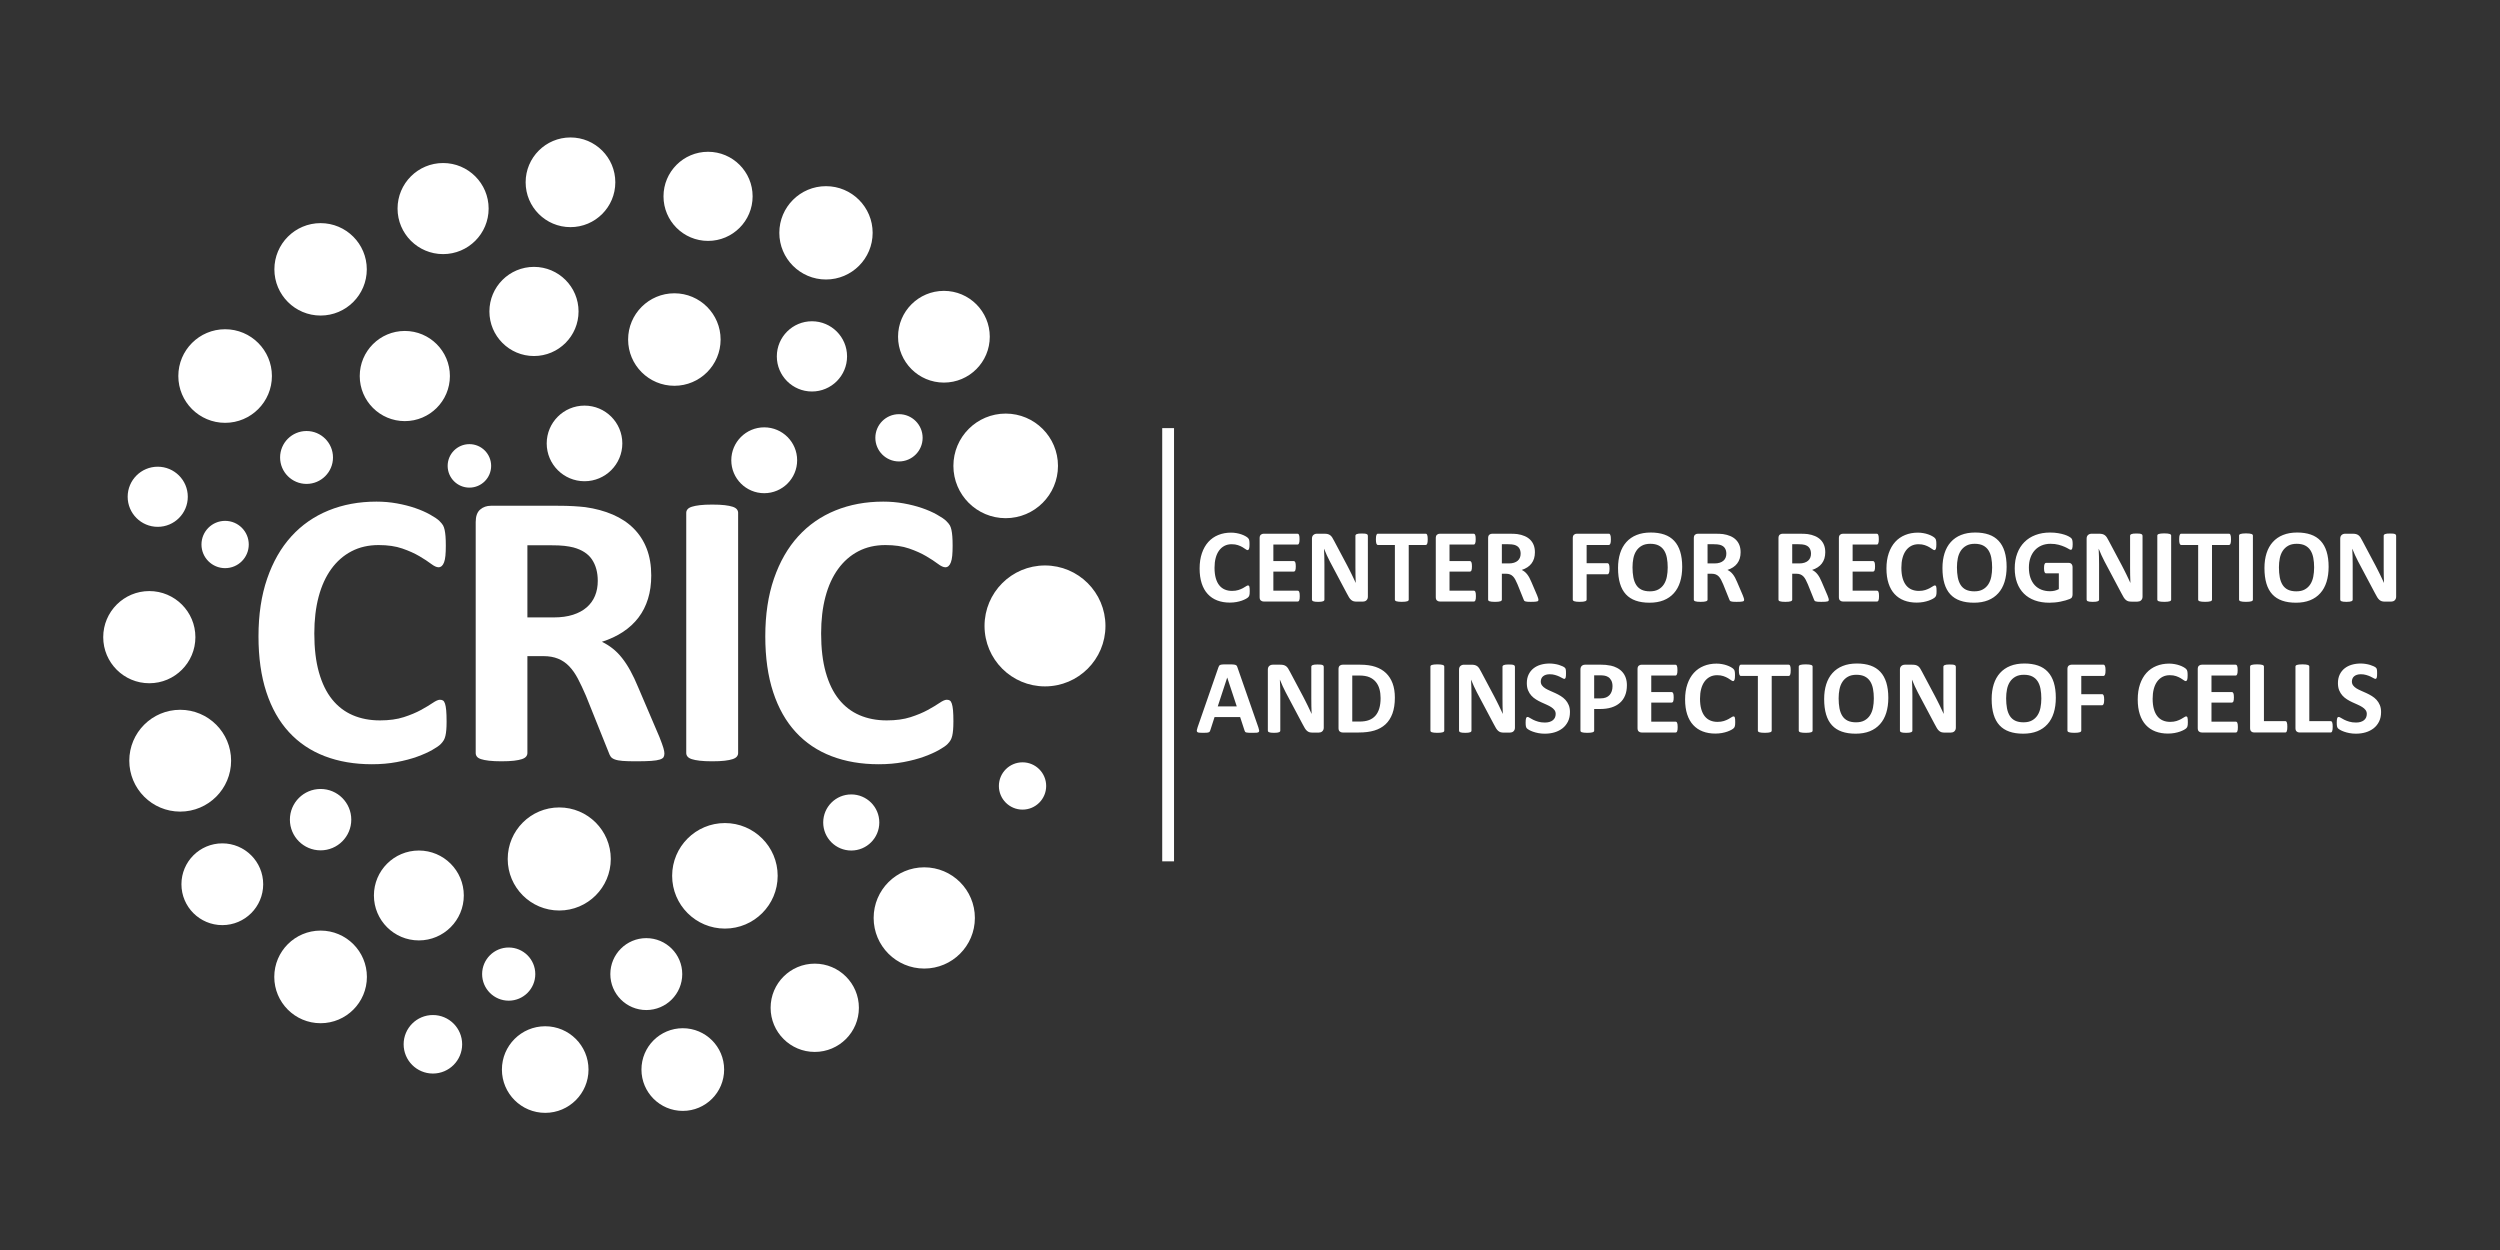 <?xml version="1.0" encoding="UTF-8" standalone="no"?>
<!-- Created with Inkscape (http://www.inkscape.org/) -->

<svg
   xmlns:dc="http://purl.org/dc/elements/1.1/"
   xmlns:cc="http://creativecommons.org/ns#"
   xmlns:rdf="http://www.w3.org/1999/02/22-rdf-syntax-ns#"
   xmlns:svg="http://www.w3.org/2000/svg"
   xmlns="http://www.w3.org/2000/svg"
   xmlns:sodipodi="http://sodipodi.sourceforge.net/DTD/sodipodi-0.dtd"
   xmlns:inkscape="http://www.inkscape.org/namespaces/inkscape"
   version="1.1"
   id="svg4766"
   xml:space="preserve"
   width="800"
   height="400"
   viewBox="0 0 800 400"
   sodipodi:docname="cric_horizontal_white.svg"
   inkscape:version="0.92.4 5da689c313, 2019-01-14"><rect x="0" y="0" width="800" height="400" fill="#333333" stroke="none"/><defs
     id="defs4770" /><sodipodi:namedview
     pagecolor="#ffffff"
     bordercolor="#666666"
     borderopacity="1"
     objecttolerance="10"
     gridtolerance="10"
     guidetolerance="10"
     inkscape:pageopacity="0"
     inkscape:pageshadow="2"
     inkscape:window-width="3200"
     inkscape:window-height="1688"
     id="namedview4768"
     showgrid="false"
     inkscape:zoom="1.8393903"
     inkscape:cx="532.35835"
     inkscape:cy="330.50359"
     inkscape:window-x="0"
     inkscape:window-y="38"
     inkscape:window-maximized="1"
     inkscape:current-layer="g4774" /><g
     id="g4774"
     inkscape:groupmode="layer"
     inkscape:label="cric_curvas"
     transform="matrix(1.333,0,0,-1.333,0,400)"><g
       id="g10749"><g
         style="fill:#ffffff"
         transform="translate(1.301,-158.822)"
         id="g4776"><path
           inkscape:connector-curvature="0"
           id="path4778"
           style="fill:#ffffff;fill-opacity:1;fill-rule:nonzero;stroke:none"
           d="m 298.707,316.955 c 0,-0.21 -0.004,-0.391 -0.017,-0.537 -0.013,-0.146 -0.034,-0.275 -0.06,-0.378 -0.021,-0.107 -0.056,-0.197 -0.099,-0.275 -0.043,-0.073 -0.107,-0.159 -0.202,-0.253 -0.09,-0.094 -0.27,-0.219 -0.532,-0.369 -0.266,-0.146 -0.588,-0.292 -0.97,-0.429 -0.382,-0.133 -0.816,-0.249 -1.305,-0.339 -0.489,-0.09 -1.022,-0.137 -1.593,-0.137 -1.112,0 -2.117,0.172 -3.014,0.515 -0.897,0.343 -1.662,0.859 -2.288,1.541 -0.631,0.683 -1.112,1.533 -1.447,2.559 -0.335,1.022 -0.502,2.211 -0.502,3.568 0,1.382 0.185,2.61 0.554,3.683 0.369,1.073 0.884,1.975 1.546,2.705 0.661,0.73 1.456,1.279 2.383,1.657 0.923,0.378 1.945,0.567 3.061,0.567 0.451,0 0.884,-0.039 1.305,-0.116 0.421,-0.073 0.807,-0.172 1.163,-0.296 0.356,-0.12 0.674,-0.262 0.962,-0.421 0.283,-0.163 0.485,-0.3 0.597,-0.412 0.112,-0.116 0.189,-0.21 0.232,-0.283 0.043,-0.077 0.077,-0.172 0.099,-0.288 0.026,-0.12 0.047,-0.258 0.06,-0.416 0.013,-0.159 0.017,-0.352 0.017,-0.588 0,-0.249 -0.009,-0.464 -0.026,-0.64 -0.017,-0.176 -0.047,-0.318 -0.086,-0.425 -0.043,-0.107 -0.094,-0.189 -0.15,-0.236 -0.06,-0.052 -0.129,-0.077 -0.202,-0.077 -0.124,0 -0.283,0.073 -0.476,0.219 -0.193,0.146 -0.442,0.309 -0.747,0.489 -0.305,0.18 -0.67,0.344 -1.095,0.489 -0.421,0.146 -0.923,0.219 -1.511,0.219 -0.644,0 -1.219,-0.133 -1.726,-0.395 -0.506,-0.266 -0.936,-0.64 -1.292,-1.129 -0.356,-0.494 -0.627,-1.086 -0.811,-1.782 -0.185,-0.691 -0.275,-1.477 -0.275,-2.348 0,-0.953 0.099,-1.782 0.296,-2.482 0.198,-0.695 0.477,-1.275 0.842,-1.726 0.361,-0.451 0.803,-0.79 1.318,-1.009 0.515,-0.223 1.095,-0.335 1.739,-0.335 0.584,0 1.091,0.069 1.52,0.206 0.425,0.137 0.79,0.292 1.095,0.455 0.309,0.168 0.558,0.318 0.756,0.451 0.197,0.133 0.348,0.202 0.459,0.202 0.082,0 0.15,-0.017 0.198,-0.052 0.052,-0.034 0.094,-0.099 0.129,-0.202 0.03,-0.099 0.056,-0.24 0.073,-0.421 0.017,-0.185 0.026,-0.425 0.026,-0.73 z m 12.012,-1.159 c 0,-0.245 -0.009,-0.447 -0.03,-0.614 -0.021,-0.163 -0.052,-0.296 -0.094,-0.395 -0.043,-0.103 -0.095,-0.176 -0.159,-0.223 -0.06,-0.047 -0.133,-0.069 -0.206,-0.069 h -8.166 c -0.275,0 -0.507,0.082 -0.695,0.245 -0.189,0.163 -0.283,0.429 -0.283,0.798 v 14.193 c 0,0.369 0.094,0.636 0.283,0.799 0.189,0.163 0.421,0.245 0.695,0.245 h 8.127 c 0.073,0 0.142,-0.022 0.202,-0.064 0.056,-0.043 0.107,-0.116 0.15,-0.219 0.038,-0.107 0.073,-0.24 0.094,-0.404 0.022,-0.167 0.03,-0.373 0.03,-0.627 0,-0.236 -0.008,-0.433 -0.03,-0.601 -0.021,-0.163 -0.051,-0.296 -0.094,-0.395 -0.043,-0.103 -0.094,-0.176 -0.15,-0.223 -0.06,-0.047 -0.129,-0.069 -0.202,-0.069 h -5.809 v -3.967 h 4.894 c 0.077,0 0.146,-0.021 0.206,-0.069 0.064,-0.047 0.116,-0.116 0.159,-0.214 0.043,-0.095 0.073,-0.223 0.094,-0.391 0.022,-0.163 0.03,-0.361 0.03,-0.593 0,-0.245 -0.008,-0.446 -0.03,-0.605 -0.021,-0.159 -0.051,-0.288 -0.094,-0.382 -0.043,-0.099 -0.094,-0.168 -0.159,-0.206 -0.06,-0.043 -0.129,-0.064 -0.206,-0.064 h -4.894 v -4.585 h 5.847 c 0.077,0 0.146,-0.022 0.206,-0.069 0.064,-0.047 0.116,-0.12 0.159,-0.223 0.043,-0.099 0.073,-0.232 0.094,-0.395 0.021,-0.168 0.03,-0.369 0.03,-0.614 z m 16.353,-0.142 c 0,-0.193 -0.034,-0.365 -0.099,-0.519 -0.069,-0.15 -0.159,-0.275 -0.275,-0.378 -0.111,-0.099 -0.245,-0.172 -0.399,-0.219 -0.159,-0.047 -0.314,-0.069 -0.472,-0.069 h -1.413 c -0.296,0 -0.55,0.03 -0.764,0.086 -0.21,0.06 -0.408,0.168 -0.588,0.322 -0.185,0.154 -0.356,0.365 -0.524,0.631 -0.167,0.262 -0.356,0.606 -0.567,1.026 l -4.04,7.612 c -0.236,0.455 -0.472,0.945 -0.717,1.468 -0.245,0.524 -0.46,1.035 -0.653,1.528 h -0.026 c 0.034,-0.605 0.06,-1.206 0.077,-1.808 0.017,-0.597 0.026,-1.219 0.026,-1.854 v -8.522 c 0,-0.082 -0.021,-0.159 -0.069,-0.228 -0.047,-0.064 -0.129,-0.12 -0.24,-0.168 -0.112,-0.047 -0.266,-0.081 -0.46,-0.107 -0.193,-0.026 -0.442,-0.039 -0.743,-0.039 -0.296,0 -0.541,0.013 -0.734,0.039 -0.193,0.026 -0.343,0.06 -0.451,0.107 -0.112,0.043 -0.189,0.103 -0.228,0.168 -0.043,0.069 -0.064,0.146 -0.064,0.228 v 14.631 c 0,0.395 0.116,0.691 0.348,0.889 0.228,0.197 0.511,0.296 0.85,0.296 h 1.773 c 0.318,0 0.588,-0.026 0.807,-0.082 0.219,-0.056 0.412,-0.146 0.584,-0.27 0.172,-0.124 0.335,-0.3 0.485,-0.524 0.15,-0.219 0.305,-0.498 0.464,-0.824 l 3.164,-5.955 c 0.185,-0.361 0.365,-0.717 0.545,-1.065 0.18,-0.348 0.356,-0.695 0.52,-1.043 0.167,-0.348 0.331,-0.691 0.489,-1.026 0.163,-0.339 0.318,-0.674 0.468,-1.009 h 0.013 c -0.025,0.588 -0.047,1.202 -0.06,1.837 -0.013,0.64 -0.017,1.25 -0.017,1.829 v 7.642 c 0,0.082 0.026,0.159 0.077,0.228 0.047,0.064 0.133,0.124 0.249,0.176 0.12,0.052 0.275,0.086 0.468,0.107 0.193,0.022 0.442,0.03 0.743,0.03 0.288,0 0.528,-0.009 0.721,-0.03 0.193,-0.021 0.339,-0.056 0.446,-0.107 0.103,-0.052 0.181,-0.112 0.219,-0.176 0.043,-0.069 0.064,-0.142 0.064,-0.228 z m 14.365,13.764 c 0,-0.245 -0.008,-0.451 -0.03,-0.627 -0.022,-0.172 -0.052,-0.309 -0.094,-0.412 -0.043,-0.107 -0.095,-0.185 -0.159,-0.232 -0.06,-0.052 -0.133,-0.077 -0.206,-0.077 h -4.07 v -13.124 c 0,-0.081 -0.025,-0.159 -0.081,-0.227 -0.056,-0.065 -0.146,-0.12 -0.271,-0.163 -0.124,-0.038 -0.296,-0.073 -0.511,-0.099 -0.215,-0.026 -0.481,-0.039 -0.798,-0.039 -0.318,0 -0.584,0.013 -0.798,0.039 -0.215,0.026 -0.386,0.06 -0.511,0.099 -0.125,0.043 -0.215,0.099 -0.271,0.163 -0.056,0.069 -0.082,0.146 -0.082,0.227 v 13.124 h -4.07 c -0.082,0 -0.154,0.026 -0.215,0.077 -0.056,0.047 -0.107,0.124 -0.15,0.232 -0.038,0.103 -0.073,0.24 -0.094,0.412 -0.021,0.176 -0.03,0.382 -0.03,0.627 0,0.249 0.009,0.464 0.03,0.639 0.022,0.176 0.056,0.318 0.094,0.421 0.043,0.107 0.095,0.18 0.15,0.227 0.06,0.047 0.133,0.069 0.215,0.069 h 11.463 c 0.073,0 0.142,-0.022 0.206,-0.069 0.064,-0.047 0.116,-0.12 0.159,-0.227 0.043,-0.103 0.073,-0.245 0.094,-0.421 0.021,-0.176 0.03,-0.391 0.03,-0.639 z m 11.57,-13.622 c 0,-0.245 -0.009,-0.447 -0.03,-0.614 -0.021,-0.163 -0.052,-0.296 -0.094,-0.395 -0.043,-0.103 -0.095,-0.176 -0.159,-0.223 -0.06,-0.047 -0.133,-0.069 -0.206,-0.069 h -8.166 c -0.275,0 -0.507,0.082 -0.695,0.245 -0.189,0.163 -0.283,0.429 -0.283,0.798 v 14.193 c 0,0.369 0.094,0.636 0.283,0.799 0.189,0.163 0.421,0.245 0.695,0.245 h 8.127 c 0.073,0 0.142,-0.022 0.202,-0.064 0.056,-0.043 0.107,-0.116 0.15,-0.219 0.039,-0.107 0.073,-0.24 0.094,-0.404 0.022,-0.167 0.03,-0.373 0.03,-0.627 0,-0.236 -0.009,-0.433 -0.03,-0.601 -0.021,-0.163 -0.051,-0.296 -0.094,-0.395 -0.043,-0.103 -0.094,-0.176 -0.15,-0.223 -0.06,-0.047 -0.129,-0.069 -0.202,-0.069 h -5.809 v -3.967 h 4.894 c 0.077,0 0.146,-0.021 0.206,-0.069 0.064,-0.047 0.116,-0.116 0.159,-0.214 0.043,-0.095 0.073,-0.223 0.094,-0.391 0.022,-0.163 0.03,-0.361 0.03,-0.593 0,-0.245 -0.009,-0.446 -0.03,-0.605 -0.021,-0.159 -0.051,-0.288 -0.094,-0.382 -0.043,-0.099 -0.094,-0.168 -0.159,-0.206 -0.06,-0.043 -0.129,-0.064 -0.206,-0.064 h -4.894 v -4.585 h 5.847 c 0.077,0 0.146,-0.022 0.206,-0.069 0.064,-0.047 0.116,-0.12 0.159,-0.223 0.043,-0.099 0.073,-0.232 0.094,-0.395 0.021,-0.168 0.03,-0.369 0.03,-0.614 z m 15.013,-0.876 c 0,-0.09 -0.017,-0.167 -0.052,-0.232 -0.034,-0.065 -0.112,-0.116 -0.236,-0.159 -0.129,-0.038 -0.309,-0.069 -0.554,-0.086 -0.245,-0.017 -0.575,-0.026 -0.992,-0.026 -0.352,0 -0.631,0.009 -0.842,0.026 -0.21,0.017 -0.378,0.047 -0.498,0.094 -0.12,0.047 -0.206,0.103 -0.258,0.176 -0.047,0.073 -0.09,0.159 -0.124,0.258 l -1.468,3.645 c -0.176,0.412 -0.347,0.781 -0.515,1.099 -0.168,0.322 -0.356,0.588 -0.562,0.803 -0.206,0.215 -0.447,0.374 -0.717,0.485 -0.266,0.107 -0.58,0.163 -0.932,0.163 h -1.035 v -6.221 c 0,-0.081 -0.026,-0.159 -0.082,-0.223 -0.056,-0.069 -0.146,-0.125 -0.271,-0.168 -0.124,-0.038 -0.292,-0.073 -0.502,-0.099 -0.206,-0.026 -0.476,-0.039 -0.798,-0.039 -0.318,0 -0.584,0.013 -0.798,0.039 -0.215,0.026 -0.382,0.06 -0.507,0.099 -0.124,0.043 -0.215,0.099 -0.262,0.163 -0.052,0.069 -0.077,0.146 -0.077,0.227 v 14.786 c 0,0.369 0.094,0.636 0.283,0.799 0.189,0.163 0.421,0.245 0.695,0.245 h 4.216 c 0.425,0 0.781,-0.009 1.056,-0.026 0.275,-0.017 0.528,-0.039 0.756,-0.06 0.652,-0.094 1.241,-0.253 1.764,-0.481 0.524,-0.223 0.97,-0.52 1.335,-0.884 0.365,-0.365 0.644,-0.794 0.837,-1.292 0.193,-0.498 0.288,-1.069 0.288,-1.717 0,-0.541 -0.069,-1.039 -0.206,-1.486 -0.142,-0.451 -0.344,-0.85 -0.614,-1.202 -0.266,-0.352 -0.597,-0.657 -0.992,-0.914 -0.395,-0.262 -0.846,-0.468 -1.348,-0.631 0.245,-0.116 0.472,-0.258 0.687,-0.425 0.215,-0.168 0.416,-0.374 0.606,-0.614 0.189,-0.24 0.369,-0.511 0.537,-0.82 0.167,-0.305 0.331,-0.653 0.489,-1.039 l 1.378,-3.216 c 0.124,-0.318 0.21,-0.55 0.249,-0.7 0.043,-0.146 0.065,-0.262 0.065,-0.348 z m -4.276,11.055 c 0,0.537 -0.12,0.992 -0.365,1.357 -0.245,0.369 -0.644,0.631 -1.198,0.781 -0.168,0.043 -0.356,0.073 -0.571,0.099 -0.215,0.026 -0.511,0.038 -0.889,0.038 h -1.485 V 323.64 h 1.687 c 0.472,0 0.88,0.056 1.232,0.172 0.356,0.112 0.648,0.27 0.884,0.476 0.236,0.202 0.412,0.451 0.528,0.734 0.116,0.283 0.176,0.601 0.176,0.953 z m 21.663,3.443 c 0,-0.253 -0.008,-0.464 -0.03,-0.635 -0.022,-0.172 -0.056,-0.309 -0.103,-0.412 -0.047,-0.099 -0.099,-0.176 -0.155,-0.223 -0.06,-0.052 -0.129,-0.077 -0.202,-0.077 h -5.332 v -4.379 h 5.002 c 0.077,0 0.146,-0.022 0.202,-0.065 0.06,-0.039 0.112,-0.111 0.159,-0.21 0.047,-0.103 0.077,-0.236 0.099,-0.403 0.021,-0.168 0.034,-0.378 0.034,-0.631 0,-0.249 -0.013,-0.459 -0.034,-0.627 -0.022,-0.168 -0.052,-0.305 -0.099,-0.416 -0.047,-0.107 -0.099,-0.184 -0.159,-0.232 -0.056,-0.047 -0.124,-0.069 -0.202,-0.069 h -5.002 v -6.066 c 0,-0.09 -0.026,-0.172 -0.077,-0.24 -0.047,-0.064 -0.137,-0.12 -0.27,-0.168 -0.129,-0.047 -0.3,-0.081 -0.506,-0.107 -0.21,-0.026 -0.481,-0.039 -0.807,-0.039 -0.318,0 -0.584,0.013 -0.799,0.039 -0.215,0.026 -0.386,0.06 -0.511,0.107 -0.124,0.043 -0.215,0.103 -0.27,0.168 -0.056,0.069 -0.082,0.15 -0.082,0.24 v 14.76 c 0,0.369 0.094,0.636 0.283,0.799 0.189,0.163 0.421,0.245 0.7,0.245 h 7.672 c 0.073,0 0.141,-0.022 0.202,-0.069 0.056,-0.047 0.107,-0.12 0.155,-0.227 0.047,-0.103 0.081,-0.245 0.103,-0.421 0.021,-0.176 0.03,-0.391 0.03,-0.639 z m 17.121,-6.595 c 0,-1.348 -0.168,-2.554 -0.502,-3.619 -0.335,-1.065 -0.833,-1.971 -1.498,-2.709 -0.661,-0.743 -1.481,-1.31 -2.456,-1.7 -0.979,-0.391 -2.108,-0.584 -3.392,-0.584 -1.266,0 -2.37,0.168 -3.31,0.498 -0.945,0.331 -1.73,0.833 -2.361,1.516 -0.627,0.678 -1.099,1.541 -1.413,2.589 -0.314,1.048 -0.472,2.288 -0.472,3.723 0,1.313 0.168,2.498 0.502,3.55 0.335,1.052 0.833,1.945 1.498,2.683 0.661,0.739 1.481,1.305 2.456,1.696 0.979,0.395 2.112,0.593 3.404,0.593 1.232,0 2.318,-0.163 3.263,-0.489 0.94,-0.326 1.73,-0.829 2.361,-1.511 0.636,-0.678 1.112,-1.533 1.434,-2.567 0.322,-1.039 0.485,-2.258 0.485,-3.667 z m -3.478,-0.167 c 0,0.854 -0.069,1.631 -0.202,2.331 -0.133,0.7 -0.36,1.301 -0.683,1.799 -0.322,0.498 -0.751,0.884 -1.288,1.159 -0.537,0.27 -1.206,0.408 -2.009,0.408 -0.812,0 -1.49,-0.155 -2.031,-0.46 -0.545,-0.305 -0.988,-0.717 -1.322,-1.228 -0.335,-0.511 -0.571,-1.107 -0.708,-1.79 -0.138,-0.687 -0.206,-1.408 -0.206,-2.172 0,-0.889 0.069,-1.687 0.202,-2.396 0.133,-0.708 0.361,-1.314 0.678,-1.82 0.317,-0.502 0.743,-0.884 1.279,-1.151 0.537,-0.262 1.211,-0.395 2.022,-0.395 0.811,0 1.49,0.15 2.03,0.455 0.545,0.301 0.988,0.713 1.322,1.232 0.335,0.52 0.571,1.125 0.708,1.816 0.137,0.691 0.206,1.429 0.206,2.211 z m 18.349,-7.737 c 0,-0.09 -0.017,-0.167 -0.052,-0.232 -0.034,-0.065 -0.112,-0.116 -0.236,-0.159 -0.129,-0.038 -0.309,-0.069 -0.554,-0.086 -0.245,-0.017 -0.575,-0.026 -0.992,-0.026 -0.352,0 -0.631,0.009 -0.842,0.026 -0.21,0.017 -0.378,0.047 -0.498,0.094 -0.12,0.047 -0.206,0.103 -0.258,0.176 -0.047,0.073 -0.09,0.159 -0.124,0.258 l -1.468,3.645 c -0.176,0.412 -0.347,0.781 -0.515,1.099 -0.168,0.322 -0.356,0.588 -0.562,0.803 -0.206,0.215 -0.447,0.374 -0.717,0.485 -0.266,0.107 -0.58,0.163 -0.932,0.163 h -1.035 v -6.221 c 0,-0.081 -0.026,-0.159 -0.082,-0.223 -0.056,-0.069 -0.146,-0.125 -0.27,-0.168 -0.124,-0.038 -0.292,-0.073 -0.502,-0.099 -0.206,-0.026 -0.476,-0.039 -0.798,-0.039 -0.318,0 -0.584,0.013 -0.798,0.039 -0.215,0.026 -0.382,0.06 -0.507,0.099 -0.124,0.043 -0.215,0.099 -0.262,0.163 -0.052,0.069 -0.077,0.146 -0.077,0.227 v 14.786 c 0,0.369 0.094,0.636 0.283,0.799 0.189,0.163 0.421,0.245 0.695,0.245 h 4.216 c 0.425,0 0.781,-0.009 1.056,-0.026 0.275,-0.017 0.528,-0.039 0.756,-0.06 0.652,-0.094 1.241,-0.253 1.764,-0.481 0.524,-0.223 0.97,-0.52 1.335,-0.884 0.365,-0.365 0.644,-0.794 0.837,-1.292 0.193,-0.498 0.288,-1.069 0.288,-1.717 0,-0.541 -0.069,-1.039 -0.206,-1.486 -0.142,-0.451 -0.344,-0.85 -0.614,-1.202 -0.266,-0.352 -0.597,-0.657 -0.992,-0.914 -0.395,-0.262 -0.846,-0.468 -1.348,-0.631 0.245,-0.116 0.472,-0.258 0.687,-0.425 0.215,-0.168 0.416,-0.374 0.606,-0.614 0.189,-0.24 0.369,-0.511 0.537,-0.82 0.167,-0.305 0.331,-0.653 0.489,-1.039 l 1.378,-3.216 c 0.124,-0.318 0.21,-0.55 0.249,-0.7 0.043,-0.146 0.065,-0.262 0.065,-0.348 z m -4.276,11.055 c 0,0.537 -0.12,0.992 -0.365,1.357 -0.245,0.369 -0.644,0.631 -1.198,0.781 -0.168,0.043 -0.356,0.073 -0.571,0.099 -0.215,0.026 -0.511,0.038 -0.889,0.038 h -1.485 V 323.64 h 1.687 c 0.472,0 0.88,0.056 1.232,0.172 0.356,0.112 0.648,0.27 0.884,0.476 0.236,0.202 0.412,0.451 0.528,0.734 0.116,0.283 0.176,0.601 0.176,0.953 z m 24.6,-11.055 c 0,-0.09 -0.017,-0.167 -0.052,-0.232 -0.034,-0.065 -0.112,-0.116 -0.236,-0.159 -0.129,-0.038 -0.309,-0.069 -0.554,-0.086 -0.245,-0.017 -0.575,-0.026 -0.992,-0.026 -0.352,0 -0.631,0.009 -0.842,0.026 -0.21,0.017 -0.378,0.047 -0.498,0.094 -0.12,0.047 -0.206,0.103 -0.258,0.176 -0.047,0.073 -0.09,0.159 -0.124,0.258 l -1.468,3.645 c -0.176,0.412 -0.347,0.781 -0.515,1.099 -0.168,0.322 -0.356,0.588 -0.562,0.803 -0.206,0.215 -0.447,0.374 -0.717,0.485 -0.266,0.107 -0.58,0.163 -0.932,0.163 h -1.035 v -6.221 c 0,-0.081 -0.026,-0.159 -0.082,-0.223 -0.056,-0.069 -0.146,-0.125 -0.271,-0.168 -0.124,-0.038 -0.292,-0.073 -0.502,-0.099 -0.206,-0.026 -0.476,-0.039 -0.798,-0.039 -0.318,0 -0.584,0.013 -0.798,0.039 -0.215,0.026 -0.382,0.06 -0.507,0.099 -0.124,0.043 -0.215,0.099 -0.262,0.163 -0.052,0.069 -0.077,0.146 -0.077,0.227 v 14.786 c 0,0.369 0.094,0.636 0.283,0.799 0.189,0.163 0.421,0.245 0.695,0.245 h 4.216 c 0.425,0 0.781,-0.009 1.056,-0.026 0.275,-0.017 0.528,-0.039 0.756,-0.06 0.653,-0.094 1.241,-0.253 1.764,-0.481 0.524,-0.223 0.97,-0.52 1.335,-0.884 0.365,-0.365 0.644,-0.794 0.837,-1.292 0.193,-0.498 0.288,-1.069 0.288,-1.717 0,-0.541 -0.069,-1.039 -0.206,-1.486 -0.142,-0.451 -0.344,-0.85 -0.614,-1.202 -0.266,-0.352 -0.597,-0.657 -0.992,-0.914 -0.395,-0.262 -0.846,-0.468 -1.348,-0.631 0.245,-0.116 0.472,-0.258 0.687,-0.425 0.215,-0.168 0.416,-0.374 0.606,-0.614 0.189,-0.24 0.369,-0.511 0.537,-0.82 0.167,-0.305 0.331,-0.653 0.489,-1.039 l 1.378,-3.216 c 0.124,-0.318 0.21,-0.55 0.249,-0.7 0.043,-0.146 0.065,-0.262 0.065,-0.348 z m -4.276,11.055 c 0,0.537 -0.12,0.992 -0.365,1.357 -0.245,0.369 -0.644,0.631 -1.198,0.781 -0.168,0.043 -0.356,0.073 -0.571,0.099 -0.215,0.026 -0.511,0.038 -0.889,0.038 h -1.485 V 323.64 h 1.687 c 0.472,0 0.88,0.056 1.232,0.172 0.356,0.112 0.648,0.27 0.884,0.476 0.236,0.202 0.412,0.451 0.528,0.734 0.116,0.283 0.176,0.601 0.176,0.953 z m 16.332,-10.179 c 0,-0.245 -0.009,-0.447 -0.03,-0.614 -0.021,-0.163 -0.052,-0.296 -0.094,-0.395 -0.043,-0.103 -0.095,-0.176 -0.159,-0.223 -0.06,-0.047 -0.133,-0.069 -0.206,-0.069 h -8.166 c -0.275,0 -0.507,0.082 -0.695,0.245 -0.189,0.163 -0.283,0.429 -0.283,0.798 v 14.193 c 0,0.369 0.094,0.636 0.283,0.799 0.189,0.163 0.421,0.245 0.695,0.245 h 8.127 c 0.073,0 0.142,-0.022 0.202,-0.064 0.056,-0.043 0.107,-0.116 0.15,-0.219 0.039,-0.107 0.073,-0.24 0.094,-0.404 0.022,-0.167 0.03,-0.373 0.03,-0.627 0,-0.236 -0.009,-0.433 -0.03,-0.601 -0.021,-0.163 -0.052,-0.296 -0.094,-0.395 -0.043,-0.103 -0.094,-0.176 -0.15,-0.223 -0.06,-0.047 -0.129,-0.069 -0.202,-0.069 h -5.809 v -3.967 h 4.894 c 0.077,0 0.146,-0.021 0.206,-0.069 0.064,-0.047 0.116,-0.116 0.159,-0.214 0.043,-0.095 0.073,-0.223 0.094,-0.391 0.022,-0.163 0.03,-0.361 0.03,-0.593 0,-0.245 -0.009,-0.446 -0.03,-0.605 -0.021,-0.159 -0.051,-0.288 -0.094,-0.382 -0.043,-0.099 -0.094,-0.168 -0.159,-0.206 -0.06,-0.043 -0.129,-0.064 -0.206,-0.064 h -4.894 v -4.585 h 5.847 c 0.077,0 0.146,-0.022 0.206,-0.069 0.064,-0.047 0.116,-0.12 0.159,-0.223 0.043,-0.099 0.073,-0.232 0.094,-0.395 0.021,-0.168 0.03,-0.369 0.03,-0.614 z m 13.811,1.159 c 0,-0.21 -0.004,-0.391 -0.017,-0.537 -0.013,-0.146 -0.034,-0.275 -0.06,-0.378 -0.021,-0.107 -0.056,-0.197 -0.099,-0.275 -0.043,-0.073 -0.107,-0.159 -0.202,-0.253 -0.09,-0.094 -0.271,-0.219 -0.532,-0.369 -0.266,-0.146 -0.588,-0.292 -0.97,-0.429 -0.382,-0.133 -0.816,-0.249 -1.305,-0.339 -0.489,-0.09 -1.022,-0.137 -1.593,-0.137 -1.112,0 -2.117,0.172 -3.014,0.515 -0.897,0.343 -1.662,0.859 -2.288,1.541 -0.631,0.683 -1.112,1.533 -1.447,2.559 -0.335,1.022 -0.502,2.211 -0.502,3.568 0,1.382 0.185,2.61 0.554,3.683 0.369,1.073 0.884,1.975 1.546,2.705 0.661,0.73 1.456,1.279 2.383,1.657 0.923,0.378 1.945,0.567 3.061,0.567 0.451,0 0.884,-0.039 1.305,-0.116 0.421,-0.073 0.807,-0.172 1.163,-0.296 0.356,-0.12 0.674,-0.262 0.962,-0.421 0.283,-0.163 0.485,-0.3 0.597,-0.412 0.112,-0.116 0.189,-0.21 0.232,-0.283 0.043,-0.077 0.077,-0.172 0.099,-0.288 0.026,-0.12 0.047,-0.258 0.06,-0.416 0.013,-0.159 0.017,-0.352 0.017,-0.588 0,-0.249 -0.008,-0.464 -0.026,-0.64 -0.017,-0.176 -0.047,-0.318 -0.086,-0.425 -0.043,-0.107 -0.094,-0.189 -0.15,-0.236 -0.06,-0.052 -0.129,-0.077 -0.202,-0.077 -0.124,0 -0.283,0.073 -0.476,0.219 -0.193,0.146 -0.442,0.309 -0.747,0.489 -0.305,0.18 -0.67,0.344 -1.095,0.489 -0.421,0.146 -0.923,0.219 -1.511,0.219 -0.644,0 -1.219,-0.133 -1.726,-0.395 -0.506,-0.266 -0.936,-0.64 -1.292,-1.129 -0.356,-0.494 -0.627,-1.086 -0.811,-1.782 -0.185,-0.691 -0.275,-1.477 -0.275,-2.348 0,-0.953 0.099,-1.782 0.296,-2.482 0.198,-0.695 0.477,-1.275 0.842,-1.726 0.361,-0.451 0.803,-0.79 1.318,-1.009 0.515,-0.223 1.095,-0.335 1.739,-0.335 0.584,0 1.091,0.069 1.52,0.206 0.425,0.137 0.79,0.292 1.095,0.455 0.309,0.168 0.558,0.318 0.756,0.451 0.197,0.133 0.348,0.202 0.459,0.202 0.082,0 0.15,-0.017 0.198,-0.052 0.052,-0.034 0.094,-0.099 0.129,-0.202 0.03,-0.099 0.056,-0.24 0.073,-0.421 0.017,-0.185 0.026,-0.425 0.026,-0.73 z m 16.821,5.869 c 0,-1.348 -0.168,-2.554 -0.502,-3.619 -0.335,-1.065 -0.833,-1.971 -1.498,-2.709 -0.661,-0.743 -1.481,-1.31 -2.456,-1.7 -0.979,-0.391 -2.108,-0.584 -3.392,-0.584 -1.266,0 -2.37,0.168 -3.31,0.498 -0.945,0.331 -1.73,0.833 -2.361,1.516 -0.627,0.678 -1.099,1.541 -1.413,2.589 -0.314,1.048 -0.472,2.288 -0.472,3.723 0,1.313 0.168,2.498 0.502,3.55 0.335,1.052 0.833,1.945 1.498,2.683 0.661,0.739 1.481,1.305 2.456,1.696 0.979,0.395 2.112,0.593 3.404,0.593 1.232,0 2.318,-0.163 3.263,-0.489 0.94,-0.326 1.73,-0.829 2.361,-1.511 0.636,-0.678 1.112,-1.533 1.434,-2.567 0.322,-1.039 0.485,-2.258 0.485,-3.667 z m -3.478,-0.167 c 0,0.854 -0.069,1.631 -0.202,2.331 -0.133,0.7 -0.36,1.301 -0.683,1.799 -0.322,0.498 -0.751,0.884 -1.288,1.159 -0.537,0.27 -1.206,0.408 -2.009,0.408 -0.812,0 -1.49,-0.155 -2.031,-0.46 -0.545,-0.305 -0.988,-0.717 -1.322,-1.228 -0.335,-0.511 -0.571,-1.107 -0.708,-1.79 -0.138,-0.687 -0.206,-1.408 -0.206,-2.172 0,-0.889 0.069,-1.687 0.202,-2.396 0.133,-0.708 0.361,-1.314 0.678,-1.82 0.317,-0.502 0.743,-0.884 1.279,-1.151 0.537,-0.262 1.211,-0.395 2.022,-0.395 0.811,0 1.49,0.15 2.03,0.455 0.545,0.301 0.988,0.713 1.322,1.232 0.335,0.52 0.571,1.125 0.708,1.816 0.138,0.691 0.206,1.429 0.206,2.211" /><path
           inkscape:connector-curvature="0"
           id="path4780"
           style="fill:#ffffff;fill-opacity:1;fill-rule:nonzero;stroke:none"
           d="m 496.264,328.242 c 0,-0.24 -0.008,-0.451 -0.03,-0.627 -0.021,-0.176 -0.052,-0.318 -0.09,-0.421 -0.039,-0.107 -0.082,-0.18 -0.138,-0.219 -0.056,-0.043 -0.12,-0.064 -0.193,-0.064 -0.112,0 -0.288,0.077 -0.528,0.227 -0.245,0.15 -0.567,0.318 -0.97,0.494 -0.404,0.176 -0.88,0.344 -1.438,0.494 -0.558,0.15 -1.206,0.228 -1.945,0.228 -0.785,0 -1.498,-0.138 -2.134,-0.408 -0.64,-0.275 -1.185,-0.661 -1.636,-1.159 -0.451,-0.502 -0.798,-1.099 -1.043,-1.803 -0.245,-0.7 -0.365,-1.472 -0.365,-2.322 0,-0.932 0.124,-1.752 0.369,-2.464 0.249,-0.708 0.597,-1.301 1.039,-1.782 0.447,-0.476 0.983,-0.837 1.606,-1.082 0.627,-0.245 1.318,-0.365 2.069,-0.365 0.369,0 0.734,0.043 1.095,0.124 0.365,0.086 0.7,0.215 1.009,0.382 v 3.795 h -3.078 c -0.15,0 -0.266,0.094 -0.352,0.283 -0.082,0.189 -0.124,0.507 -0.124,0.962 0,0.232 0.008,0.429 0.03,0.588 0.022,0.159 0.056,0.287 0.094,0.382 0.043,0.099 0.094,0.167 0.15,0.215 0.06,0.047 0.129,0.069 0.202,0.069 h 5.495 c 0.133,0 0.253,-0.021 0.356,-0.069 0.107,-0.047 0.198,-0.116 0.279,-0.21 0.077,-0.09 0.141,-0.202 0.18,-0.331 0.043,-0.133 0.064,-0.283 0.064,-0.451 v -6.491 c 0,-0.253 -0.043,-0.472 -0.133,-0.661 -0.086,-0.189 -0.266,-0.339 -0.541,-0.447 -0.27,-0.112 -0.61,-0.223 -1.013,-0.344 -0.404,-0.116 -0.82,-0.219 -1.254,-0.3 -0.429,-0.086 -0.867,-0.15 -1.309,-0.189 -0.438,-0.043 -0.88,-0.065 -1.327,-0.065 -1.301,0 -2.464,0.189 -3.494,0.562 -1.026,0.374 -1.898,0.914 -2.611,1.623 -0.713,0.708 -1.258,1.571 -1.636,2.593 -0.378,1.022 -0.567,2.177 -0.567,3.469 0,1.335 0.202,2.533 0.606,3.594 0.399,1.065 0.97,1.966 1.709,2.709 0.738,0.743 1.627,1.31 2.675,1.704 1.043,0.395 2.207,0.593 3.486,0.593 0.708,0 1.348,-0.047 1.928,-0.146 0.575,-0.099 1.082,-0.215 1.515,-0.356 0.429,-0.137 0.79,-0.287 1.073,-0.447 0.287,-0.163 0.485,-0.3 0.597,-0.421 0.116,-0.116 0.198,-0.283 0.245,-0.498 0.052,-0.21 0.077,-0.528 0.077,-0.949 z m 16.773,-12.588 c 0,-0.193 -0.034,-0.365 -0.099,-0.519 -0.069,-0.15 -0.159,-0.275 -0.275,-0.378 -0.111,-0.099 -0.245,-0.172 -0.399,-0.219 -0.159,-0.047 -0.314,-0.069 -0.472,-0.069 h -1.413 c -0.296,0 -0.55,0.03 -0.764,0.086 -0.21,0.06 -0.408,0.168 -0.588,0.322 -0.184,0.154 -0.356,0.365 -0.524,0.631 -0.167,0.262 -0.356,0.606 -0.567,1.026 l -4.04,7.612 c -0.236,0.455 -0.472,0.945 -0.717,1.468 -0.245,0.524 -0.46,1.035 -0.652,1.528 h -0.026 c 0.034,-0.605 0.06,-1.206 0.077,-1.808 0.017,-0.597 0.026,-1.219 0.026,-1.854 v -8.522 c 0,-0.082 -0.022,-0.159 -0.069,-0.228 -0.047,-0.064 -0.129,-0.12 -0.24,-0.168 -0.112,-0.047 -0.266,-0.081 -0.46,-0.107 -0.193,-0.026 -0.442,-0.039 -0.743,-0.039 -0.296,0 -0.541,0.013 -0.734,0.039 -0.193,0.026 -0.343,0.06 -0.451,0.107 -0.112,0.043 -0.189,0.103 -0.228,0.168 -0.043,0.069 -0.064,0.146 -0.064,0.228 v 14.631 c 0,0.395 0.116,0.691 0.348,0.889 0.228,0.197 0.511,0.296 0.85,0.296 h 1.773 c 0.318,0 0.588,-0.026 0.807,-0.082 0.219,-0.056 0.412,-0.146 0.584,-0.27 0.172,-0.124 0.335,-0.3 0.485,-0.524 0.15,-0.219 0.305,-0.498 0.464,-0.824 l 3.164,-5.955 c 0.185,-0.361 0.365,-0.717 0.545,-1.065 0.18,-0.348 0.356,-0.695 0.52,-1.043 0.167,-0.348 0.331,-0.691 0.489,-1.026 0.163,-0.339 0.318,-0.674 0.468,-1.009 h 0.013 c -0.025,0.588 -0.047,1.202 -0.06,1.837 -0.013,0.64 -0.017,1.25 -0.017,1.829 v 7.642 c 0,0.082 0.026,0.159 0.077,0.228 0.047,0.064 0.133,0.124 0.249,0.176 0.12,0.052 0.275,0.086 0.468,0.107 0.193,0.022 0.442,0.03 0.743,0.03 0.288,0 0.528,-0.009 0.721,-0.03 0.193,-0.021 0.339,-0.056 0.447,-0.107 0.103,-0.052 0.18,-0.112 0.219,-0.176 0.043,-0.069 0.064,-0.142 0.064,-0.228 z m 6.869,-0.708 c 0,-0.081 -0.026,-0.159 -0.082,-0.227 -0.056,-0.065 -0.146,-0.12 -0.27,-0.163 -0.124,-0.038 -0.296,-0.073 -0.502,-0.099 -0.21,-0.026 -0.481,-0.039 -0.807,-0.039 -0.318,0 -0.584,0.013 -0.799,0.039 -0.214,0.026 -0.386,0.06 -0.511,0.099 -0.124,0.043 -0.214,0.099 -0.27,0.163 -0.056,0.069 -0.082,0.146 -0.082,0.227 v 15.378 c 0,0.082 0.026,0.159 0.082,0.228 0.056,0.064 0.146,0.12 0.279,0.163 0.129,0.043 0.296,0.073 0.507,0.099 0.21,0.026 0.476,0.039 0.794,0.039 0.326,0 0.597,-0.013 0.807,-0.039 0.206,-0.026 0.378,-0.056 0.502,-0.099 0.124,-0.043 0.215,-0.099 0.27,-0.163 0.056,-0.069 0.082,-0.146 0.082,-0.228 z m 14.365,14.473 c 0,-0.245 -0.008,-0.451 -0.03,-0.627 -0.021,-0.172 -0.052,-0.309 -0.094,-0.412 -0.043,-0.107 -0.095,-0.185 -0.159,-0.232 -0.06,-0.052 -0.133,-0.077 -0.206,-0.077 h -4.07 v -13.124 c 0,-0.081 -0.025,-0.159 -0.081,-0.227 -0.056,-0.065 -0.146,-0.12 -0.271,-0.163 -0.124,-0.038 -0.296,-0.073 -0.511,-0.099 -0.215,-0.026 -0.481,-0.039 -0.798,-0.039 -0.318,0 -0.584,0.013 -0.799,0.039 -0.215,0.026 -0.386,0.06 -0.511,0.099 -0.125,0.043 -0.215,0.099 -0.27,0.163 -0.056,0.069 -0.082,0.146 -0.082,0.227 v 13.124 h -4.07 c -0.082,0 -0.154,0.026 -0.215,0.077 -0.056,0.047 -0.107,0.124 -0.15,0.232 -0.039,0.103 -0.073,0.24 -0.094,0.412 -0.021,0.176 -0.03,0.382 -0.03,0.627 0,0.249 0.009,0.464 0.03,0.639 0.021,0.176 0.056,0.318 0.094,0.421 0.043,0.107 0.095,0.18 0.15,0.227 0.06,0.047 0.133,0.069 0.215,0.069 h 11.463 c 0.073,0 0.142,-0.022 0.206,-0.069 0.064,-0.047 0.116,-0.12 0.159,-0.227 0.043,-0.103 0.073,-0.245 0.094,-0.421 0.022,-0.176 0.03,-0.391 0.03,-0.639 z m 5.259,-14.473 c 0,-0.081 -0.026,-0.159 -0.082,-0.227 -0.056,-0.065 -0.146,-0.12 -0.27,-0.163 -0.124,-0.038 -0.296,-0.073 -0.502,-0.099 -0.21,-0.026 -0.481,-0.039 -0.807,-0.039 -0.318,0 -0.584,0.013 -0.799,0.039 -0.215,0.026 -0.386,0.06 -0.511,0.099 -0.124,0.043 -0.215,0.099 -0.27,0.163 -0.056,0.069 -0.082,0.146 -0.082,0.227 v 15.378 c 0,0.082 0.026,0.159 0.082,0.228 0.056,0.064 0.146,0.12 0.279,0.163 0.129,0.043 0.296,0.073 0.507,0.099 0.21,0.026 0.476,0.039 0.794,0.039 0.326,0 0.597,-0.013 0.807,-0.039 0.206,-0.026 0.378,-0.056 0.502,-0.099 0.124,-0.043 0.215,-0.099 0.27,-0.163 0.056,-0.069 0.082,-0.146 0.082,-0.228 z m 18.177,7.878 c 0,-1.348 -0.168,-2.554 -0.502,-3.619 -0.335,-1.065 -0.833,-1.971 -1.498,-2.709 -0.661,-0.743 -1.481,-1.31 -2.456,-1.7 -0.979,-0.391 -2.108,-0.584 -3.392,-0.584 -1.266,0 -2.37,0.168 -3.31,0.498 -0.945,0.331 -1.73,0.833 -2.361,1.516 -0.627,0.678 -1.099,1.541 -1.413,2.589 -0.314,1.048 -0.472,2.288 -0.472,3.723 0,1.313 0.168,2.498 0.502,3.55 0.335,1.052 0.833,1.945 1.498,2.683 0.661,0.739 1.481,1.305 2.456,1.696 0.979,0.395 2.112,0.593 3.405,0.593 1.232,0 2.318,-0.163 3.263,-0.489 0.94,-0.326 1.73,-0.829 2.361,-1.511 0.635,-0.678 1.112,-1.533 1.434,-2.567 0.322,-1.039 0.485,-2.258 0.485,-3.667 z m -3.478,-0.167 c 0,0.854 -0.069,1.631 -0.202,2.331 -0.133,0.7 -0.361,1.301 -0.683,1.799 -0.322,0.498 -0.751,0.884 -1.288,1.159 -0.537,0.27 -1.206,0.408 -2.009,0.408 -0.812,0 -1.49,-0.155 -2.031,-0.46 -0.545,-0.305 -0.988,-0.717 -1.322,-1.228 -0.335,-0.511 -0.571,-1.107 -0.708,-1.79 -0.138,-0.687 -0.206,-1.408 -0.206,-2.172 0,-0.889 0.069,-1.687 0.202,-2.396 0.133,-0.708 0.36,-1.314 0.678,-1.82 0.318,-0.502 0.743,-0.884 1.279,-1.151 0.537,-0.262 1.211,-0.395 2.022,-0.395 0.811,0 1.49,0.15 2.03,0.455 0.545,0.301 0.988,0.713 1.322,1.232 0.335,0.52 0.571,1.125 0.708,1.816 0.138,0.691 0.206,1.429 0.206,2.211 z m 19.689,-7.002 c 0,-0.193 -0.034,-0.365 -0.099,-0.519 -0.069,-0.15 -0.159,-0.275 -0.275,-0.378 -0.111,-0.099 -0.245,-0.172 -0.399,-0.219 -0.159,-0.047 -0.314,-0.069 -0.472,-0.069 h -1.413 c -0.296,0 -0.55,0.03 -0.764,0.086 -0.21,0.06 -0.408,0.168 -0.588,0.322 -0.184,0.154 -0.356,0.365 -0.524,0.631 -0.167,0.262 -0.356,0.606 -0.567,1.026 l -4.04,7.612 c -0.236,0.455 -0.472,0.945 -0.717,1.468 -0.245,0.524 -0.46,1.035 -0.652,1.528 h -0.026 c 0.034,-0.605 0.06,-1.206 0.077,-1.808 0.017,-0.597 0.026,-1.219 0.026,-1.854 v -8.522 c 0,-0.082 -0.021,-0.159 -0.069,-0.228 -0.047,-0.064 -0.129,-0.12 -0.24,-0.168 -0.112,-0.047 -0.266,-0.081 -0.46,-0.107 -0.193,-0.026 -0.442,-0.039 -0.743,-0.039 -0.296,0 -0.541,0.013 -0.734,0.039 -0.193,0.026 -0.343,0.06 -0.451,0.107 -0.112,0.043 -0.189,0.103 -0.228,0.168 -0.043,0.069 -0.064,0.146 -0.064,0.228 v 14.631 c 0,0.395 0.116,0.691 0.348,0.889 0.228,0.197 0.511,0.296 0.85,0.296 h 1.773 c 0.318,0 0.588,-0.026 0.807,-0.082 0.219,-0.056 0.412,-0.146 0.584,-0.27 0.172,-0.124 0.335,-0.3 0.485,-0.524 0.15,-0.219 0.305,-0.498 0.464,-0.824 l 3.164,-5.955 c 0.185,-0.361 0.365,-0.717 0.545,-1.065 0.18,-0.348 0.356,-0.695 0.52,-1.043 0.167,-0.348 0.331,-0.691 0.489,-1.026 0.163,-0.339 0.318,-0.674 0.468,-1.009 h 0.013 c -0.025,0.588 -0.047,1.202 -0.06,1.837 -0.013,0.64 -0.017,1.25 -0.017,1.829 v 7.642 c 0,0.082 0.026,0.159 0.077,0.228 0.047,0.064 0.133,0.124 0.249,0.176 0.12,0.052 0.275,0.086 0.468,0.107 0.193,0.022 0.442,0.03 0.743,0.03 0.288,0 0.528,-0.009 0.721,-0.03 0.193,-0.021 0.339,-0.056 0.446,-0.107 0.103,-0.052 0.181,-0.112 0.219,-0.176 0.043,-0.069 0.064,-0.142 0.064,-0.228 z M 300.781,284.284 c 0.099,-0.3 0.163,-0.541 0.189,-0.717 0.026,-0.176 -0.009,-0.309 -0.099,-0.399 -0.094,-0.086 -0.258,-0.142 -0.494,-0.163 -0.232,-0.021 -0.558,-0.03 -0.966,-0.03 -0.429,0 -0.764,0.005 -1,0.017 -0.24,0.013 -0.421,0.039 -0.55,0.077 -0.124,0.039 -0.21,0.09 -0.262,0.159 -0.052,0.064 -0.094,0.154 -0.124,0.262 l -1.069,3.271 h -6.139 l -1.026,-3.181 c -0.034,-0.12 -0.077,-0.219 -0.133,-0.296 -0.051,-0.082 -0.141,-0.142 -0.262,-0.189 -0.12,-0.047 -0.292,-0.077 -0.515,-0.094 -0.223,-0.017 -0.515,-0.026 -0.876,-0.026 -0.386,0 -0.687,0.013 -0.906,0.039 -0.219,0.026 -0.369,0.086 -0.451,0.18 -0.086,0.099 -0.116,0.236 -0.09,0.412 0.026,0.176 0.09,0.408 0.189,0.704 l 5.014,14.447 c 0.047,0.142 0.107,0.258 0.176,0.344 0.064,0.09 0.172,0.154 0.318,0.202 0.15,0.047 0.352,0.077 0.614,0.09 0.258,0.013 0.601,0.017 1.03,0.017 0.494,0 0.889,-0.004 1.181,-0.017 0.296,-0.013 0.524,-0.043 0.687,-0.09 0.163,-0.047 0.279,-0.116 0.352,-0.206 0.069,-0.094 0.133,-0.219 0.18,-0.378 z m -7.47,11.952 h -0.013 l -2.267,-6.925 h 4.568 z m 23.17,-12.025 c 0,-0.193 -0.034,-0.365 -0.099,-0.519 -0.069,-0.15 -0.159,-0.275 -0.275,-0.378 -0.111,-0.099 -0.245,-0.172 -0.399,-0.219 -0.159,-0.047 -0.314,-0.069 -0.472,-0.069 h -1.413 c -0.296,0 -0.55,0.03 -0.764,0.086 -0.21,0.06 -0.408,0.168 -0.588,0.322 -0.184,0.154 -0.356,0.365 -0.524,0.631 -0.167,0.262 -0.356,0.606 -0.567,1.026 l -4.04,7.612 c -0.236,0.455 -0.472,0.945 -0.717,1.468 -0.245,0.524 -0.46,1.035 -0.652,1.528 h -0.026 c 0.034,-0.605 0.06,-1.206 0.077,-1.808 0.017,-0.597 0.026,-1.219 0.026,-1.854 v -8.522 c 0,-0.082 -0.022,-0.159 -0.069,-0.228 -0.047,-0.064 -0.129,-0.12 -0.24,-0.168 -0.112,-0.047 -0.266,-0.081 -0.46,-0.107 -0.193,-0.026 -0.442,-0.039 -0.743,-0.039 -0.296,0 -0.541,0.013 -0.734,0.039 -0.193,0.026 -0.343,0.06 -0.451,0.107 -0.112,0.043 -0.189,0.103 -0.228,0.168 -0.043,0.069 -0.064,0.146 -0.064,0.228 v 14.631 c 0,0.395 0.116,0.691 0.348,0.889 0.228,0.197 0.511,0.296 0.85,0.296 h 1.773 c 0.318,0 0.588,-0.026 0.807,-0.082 0.219,-0.056 0.412,-0.146 0.584,-0.27 0.172,-0.124 0.335,-0.3 0.485,-0.524 0.15,-0.219 0.305,-0.498 0.464,-0.824 l 3.164,-5.955 c 0.185,-0.361 0.365,-0.717 0.545,-1.065 0.18,-0.348 0.356,-0.695 0.52,-1.043 0.167,-0.348 0.331,-0.691 0.489,-1.026 0.163,-0.339 0.318,-0.674 0.468,-1.009 h 0.013 c -0.025,0.588 -0.047,1.202 -0.06,1.837 -0.013,0.64 -0.017,1.25 -0.017,1.829 v 7.642 c 0,0.082 0.026,0.159 0.077,0.228 0.047,0.064 0.133,0.124 0.249,0.176 0.12,0.052 0.275,0.086 0.468,0.107 0.193,0.022 0.442,0.03 0.743,0.03 0.288,0 0.528,-0.008 0.721,-0.03 0.193,-0.021 0.339,-0.056 0.446,-0.107 0.103,-0.052 0.181,-0.112 0.219,-0.176 0.043,-0.069 0.064,-0.142 0.064,-0.228 z m 17.07,7.221 c 0,-1.494 -0.193,-2.769 -0.584,-3.834 -0.391,-1.06 -0.949,-1.923 -1.679,-2.597 -0.73,-0.67 -1.619,-1.163 -2.662,-1.477 -1.043,-0.314 -2.288,-0.472 -3.731,-0.472 h -3.885 c -0.279,0 -0.511,0.082 -0.7,0.245 -0.189,0.163 -0.283,0.429 -0.283,0.798 v 14.193 c 0,0.369 0.094,0.636 0.283,0.798 0.189,0.163 0.421,0.245 0.7,0.245 h 4.173 c 1.451,0 2.683,-0.172 3.692,-0.511 1.013,-0.339 1.863,-0.841 2.555,-1.507 0.691,-0.67 1.219,-1.494 1.58,-2.473 0.361,-0.983 0.541,-2.117 0.541,-3.409 z m -3.426,-0.116 c 0,0.773 -0.09,1.485 -0.27,2.151 -0.18,0.661 -0.468,1.232 -0.867,1.717 -0.399,0.485 -0.91,0.867 -1.533,1.138 -0.627,0.27 -1.443,0.408 -2.46,0.408 h -1.67 v -11.051 h 1.722 c 0.906,0 1.67,0.116 2.288,0.352 0.618,0.232 1.137,0.588 1.554,1.06 0.412,0.472 0.721,1.06 0.927,1.764 0.206,0.704 0.309,1.524 0.309,2.46 z m 15.284,-7.814 c 0,-0.081 -0.026,-0.159 -0.082,-0.227 -0.056,-0.065 -0.146,-0.12 -0.27,-0.163 -0.124,-0.038 -0.296,-0.073 -0.502,-0.099 -0.21,-0.026 -0.481,-0.039 -0.807,-0.039 -0.318,0 -0.584,0.013 -0.799,0.039 -0.215,0.026 -0.386,0.06 -0.511,0.099 -0.124,0.043 -0.215,0.099 -0.271,0.163 -0.056,0.069 -0.082,0.146 -0.082,0.227 v 15.378 c 0,0.082 0.026,0.159 0.082,0.228 0.056,0.064 0.146,0.12 0.279,0.163 0.129,0.043 0.296,0.073 0.507,0.099 0.21,0.026 0.476,0.039 0.794,0.039 0.326,0 0.597,-0.013 0.807,-0.039 0.206,-0.026 0.378,-0.056 0.502,-0.099 0.124,-0.043 0.215,-0.099 0.27,-0.163 0.056,-0.069 0.082,-0.146 0.082,-0.228 z m 16.967,0.708 c 0,-0.193 -0.034,-0.365 -0.099,-0.519 -0.069,-0.15 -0.159,-0.275 -0.275,-0.378 -0.111,-0.099 -0.245,-0.172 -0.399,-0.219 -0.159,-0.047 -0.314,-0.069 -0.472,-0.069 h -1.413 c -0.296,0 -0.55,0.03 -0.764,0.086 -0.21,0.06 -0.408,0.168 -0.588,0.322 -0.184,0.154 -0.356,0.365 -0.524,0.631 -0.167,0.262 -0.356,0.606 -0.567,1.026 l -4.04,7.612 c -0.236,0.455 -0.472,0.945 -0.717,1.468 -0.245,0.524 -0.46,1.035 -0.652,1.528 h -0.026 c 0.034,-0.605 0.06,-1.206 0.077,-1.808 0.017,-0.597 0.026,-1.219 0.026,-1.854 v -8.522 c 0,-0.082 -0.022,-0.159 -0.069,-0.228 -0.047,-0.064 -0.129,-0.12 -0.24,-0.168 -0.112,-0.047 -0.266,-0.081 -0.46,-0.107 -0.193,-0.026 -0.442,-0.039 -0.743,-0.039 -0.296,0 -0.541,0.013 -0.734,0.039 -0.193,0.026 -0.343,0.06 -0.451,0.107 -0.112,0.043 -0.189,0.103 -0.228,0.168 -0.043,0.069 -0.064,0.146 -0.064,0.228 v 14.631 c 0,0.395 0.116,0.691 0.348,0.889 0.228,0.197 0.511,0.296 0.85,0.296 h 1.773 c 0.318,0 0.588,-0.026 0.807,-0.082 0.219,-0.056 0.412,-0.146 0.584,-0.27 0.172,-0.124 0.335,-0.3 0.485,-0.524 0.15,-0.219 0.305,-0.498 0.464,-0.824 l 3.164,-5.955 c 0.185,-0.361 0.365,-0.717 0.545,-1.065 0.18,-0.348 0.356,-0.695 0.52,-1.043 0.167,-0.348 0.331,-0.691 0.489,-1.026 0.163,-0.339 0.318,-0.674 0.468,-1.009 h 0.013 c -0.025,0.588 -0.047,1.202 -0.06,1.837 -0.013,0.64 -0.017,1.25 -0.017,1.829 v 7.642 c 0,0.082 0.026,0.159 0.077,0.228 0.047,0.064 0.133,0.124 0.249,0.176 0.12,0.052 0.275,0.086 0.468,0.107 0.193,0.022 0.442,0.03 0.743,0.03 0.288,0 0.528,-0.008 0.721,-0.03 0.193,-0.021 0.339,-0.056 0.447,-0.107 0.103,-0.052 0.18,-0.112 0.219,-0.176 0.043,-0.069 0.064,-0.142 0.064,-0.228 z m 13.206,3.727 c 0,-0.859 -0.159,-1.606 -0.477,-2.254 -0.322,-0.644 -0.751,-1.181 -1.296,-1.614 -0.55,-0.429 -1.185,-0.755 -1.915,-0.975 -0.73,-0.219 -1.511,-0.326 -2.344,-0.326 -0.562,0 -1.082,0.047 -1.567,0.142 -0.481,0.094 -0.906,0.206 -1.275,0.339 -0.369,0.129 -0.678,0.266 -0.927,0.412 -0.249,0.146 -0.425,0.275 -0.537,0.382 -0.107,0.111 -0.184,0.27 -0.232,0.476 -0.047,0.206 -0.069,0.498 -0.069,0.884 0,0.262 0.009,0.476 0.026,0.652 0.017,0.176 0.043,0.318 0.082,0.429 0.039,0.107 0.09,0.185 0.15,0.232 0.064,0.047 0.137,0.069 0.223,0.069 0.116,0 0.283,-0.069 0.498,-0.211 0.215,-0.137 0.489,-0.292 0.824,-0.459 0.335,-0.168 0.738,-0.322 1.206,-0.46 0.464,-0.141 1.005,-0.21 1.619,-0.21 0.404,0 0.764,0.047 1.082,0.142 0.322,0.099 0.592,0.232 0.816,0.408 0.223,0.176 0.391,0.391 0.511,0.648 0.116,0.258 0.176,0.545 0.176,0.863 0,0.369 -0.099,0.687 -0.301,0.949 -0.202,0.266 -0.464,0.498 -0.79,0.704 -0.322,0.206 -0.691,0.399 -1.103,0.58 -0.408,0.18 -0.833,0.369 -1.271,0.571 -0.438,0.202 -0.863,0.429 -1.271,0.687 -0.412,0.253 -0.781,0.558 -1.103,0.914 -0.326,0.356 -0.588,0.777 -0.79,1.266 -0.202,0.485 -0.3,1.069 -0.3,1.747 0,0.777 0.146,1.464 0.433,2.057 0.288,0.588 0.678,1.078 1.168,1.468 0.494,0.391 1.069,0.683 1.734,0.876 0.665,0.193 1.374,0.287 2.121,0.287 0.382,0 0.768,-0.03 1.155,-0.09 0.386,-0.056 0.747,-0.137 1.082,-0.236 0.335,-0.103 0.631,-0.215 0.893,-0.339 0.257,-0.129 0.429,-0.232 0.515,-0.318 0.082,-0.082 0.138,-0.154 0.168,-0.21 0.03,-0.06 0.056,-0.138 0.077,-0.236 0.022,-0.094 0.035,-0.215 0.043,-0.365 0.008,-0.146 0.013,-0.327 0.013,-0.545 0,-0.24 -0.004,-0.446 -0.017,-0.614 -0.013,-0.167 -0.034,-0.305 -0.064,-0.416 -0.03,-0.107 -0.073,-0.189 -0.125,-0.236 -0.056,-0.052 -0.129,-0.077 -0.223,-0.077 -0.09,0 -0.236,0.06 -0.438,0.176 -0.202,0.116 -0.451,0.245 -0.743,0.387 -0.296,0.137 -0.635,0.262 -1.022,0.373 -0.386,0.116 -0.807,0.172 -1.271,0.172 -0.36,0 -0.674,-0.043 -0.945,-0.133 -0.266,-0.086 -0.489,-0.211 -0.67,-0.365 -0.18,-0.154 -0.318,-0.339 -0.403,-0.558 -0.09,-0.219 -0.133,-0.451 -0.133,-0.691 0,-0.36 0.099,-0.674 0.296,-0.936 0.198,-0.266 0.464,-0.502 0.794,-0.708 0.331,-0.202 0.708,-0.395 1.129,-0.575 0.416,-0.181 0.846,-0.374 1.284,-0.571 0.438,-0.202 0.867,-0.429 1.284,-0.687 0.421,-0.258 0.794,-0.562 1.125,-0.919 0.326,-0.356 0.593,-0.773 0.794,-1.258 0.202,-0.481 0.301,-1.047 0.301,-1.7 z m 13.669,6.448 c 0,-0.919 -0.142,-1.726 -0.429,-2.43 -0.283,-0.708 -0.7,-1.301 -1.25,-1.782 -0.545,-0.485 -1.215,-0.85 -2.009,-1.103 -0.794,-0.253 -1.73,-0.378 -2.808,-0.378 h -1.361 v -5.191 c 0,-0.086 -0.026,-0.159 -0.082,-0.227 -0.056,-0.065 -0.146,-0.12 -0.271,-0.163 -0.124,-0.043 -0.292,-0.073 -0.502,-0.099 -0.206,-0.026 -0.476,-0.039 -0.798,-0.039 -0.318,0 -0.584,0.013 -0.798,0.039 -0.215,0.026 -0.382,0.06 -0.507,0.099 -0.124,0.043 -0.215,0.099 -0.262,0.163 -0.052,0.069 -0.077,0.146 -0.077,0.227 v 14.644 c 0,0.395 0.103,0.691 0.309,0.889 0.206,0.197 0.476,0.296 0.811,0.296 h 3.838 c 0.386,0 0.756,-0.013 1.103,-0.043 0.347,-0.03 0.764,-0.094 1.254,-0.189 0.485,-0.099 0.979,-0.275 1.477,-0.537 0.498,-0.258 0.927,-0.588 1.28,-0.988 0.352,-0.399 0.623,-0.863 0.807,-1.399 0.185,-0.532 0.275,-1.129 0.275,-1.79 z m -3.452,-0.24 c 0,0.571 -0.103,1.043 -0.305,1.413 -0.202,0.369 -0.451,0.644 -0.747,0.82 -0.296,0.176 -0.606,0.287 -0.927,0.335 -0.326,0.047 -0.661,0.069 -1.009,0.069 h -1.417 v -5.538 h 1.494 c 0.532,0 0.975,0.073 1.335,0.215 0.356,0.142 0.653,0.344 0.88,0.601 0.227,0.253 0.399,0.562 0.519,0.919 0.116,0.356 0.176,0.747 0.176,1.168 z m 15.64,-9.793 c 0,-0.245 -0.009,-0.446 -0.03,-0.614 -0.021,-0.163 -0.052,-0.296 -0.094,-0.395 -0.043,-0.103 -0.095,-0.176 -0.159,-0.223 -0.06,-0.047 -0.133,-0.069 -0.206,-0.069 h -8.166 c -0.275,0 -0.507,0.082 -0.695,0.245 -0.189,0.163 -0.283,0.429 -0.283,0.798 v 14.193 c 0,0.369 0.094,0.636 0.283,0.798 0.189,0.163 0.421,0.245 0.695,0.245 h 8.127 c 0.073,0 0.142,-0.022 0.202,-0.064 0.056,-0.043 0.107,-0.116 0.15,-0.219 0.038,-0.107 0.073,-0.24 0.094,-0.404 0.022,-0.167 0.03,-0.373 0.03,-0.627 0,-0.236 -0.009,-0.433 -0.03,-0.601 -0.021,-0.163 -0.051,-0.296 -0.094,-0.395 -0.043,-0.103 -0.094,-0.176 -0.15,-0.223 -0.06,-0.047 -0.129,-0.069 -0.202,-0.069 h -5.809 v -3.967 h 4.894 c 0.077,0 0.146,-0.021 0.206,-0.069 0.064,-0.047 0.116,-0.116 0.159,-0.214 0.043,-0.095 0.073,-0.223 0.094,-0.391 0.022,-0.163 0.03,-0.361 0.03,-0.593 0,-0.245 -0.009,-0.446 -0.03,-0.605 -0.021,-0.159 -0.051,-0.288 -0.094,-0.382 -0.043,-0.099 -0.094,-0.168 -0.159,-0.206 -0.06,-0.043 -0.129,-0.064 -0.206,-0.064 h -4.894 v -4.585 h 5.847 c 0.077,0 0.146,-0.022 0.206,-0.069 0.064,-0.047 0.116,-0.12 0.159,-0.223 0.043,-0.099 0.073,-0.232 0.094,-0.395 0.021,-0.168 0.03,-0.369 0.03,-0.614" /><path
           inkscape:connector-curvature="0"
           id="path4782"
           style="fill:#ffffff;fill-opacity:1;fill-rule:nonzero;stroke:none"
           d="m 415.251,285.512 c 0,-0.21 -0.004,-0.391 -0.017,-0.537 -0.013,-0.146 -0.034,-0.275 -0.06,-0.378 -0.021,-0.107 -0.056,-0.197 -0.099,-0.275 -0.043,-0.073 -0.107,-0.159 -0.202,-0.253 -0.09,-0.094 -0.271,-0.219 -0.532,-0.369 -0.266,-0.146 -0.588,-0.292 -0.97,-0.429 -0.382,-0.133 -0.816,-0.249 -1.305,-0.339 -0.49,-0.09 -1.022,-0.137 -1.593,-0.137 -1.112,0 -2.117,0.172 -3.014,0.515 -0.897,0.343 -1.662,0.859 -2.288,1.541 -0.631,0.683 -1.112,1.533 -1.447,2.559 -0.335,1.022 -0.502,2.211 -0.502,3.568 0,1.382 0.184,2.61 0.554,3.683 0.369,1.073 0.884,1.975 1.546,2.705 0.661,0.73 1.456,1.279 2.383,1.657 0.923,0.378 1.945,0.567 3.061,0.567 0.451,0 0.884,-0.038 1.305,-0.116 0.421,-0.073 0.807,-0.172 1.163,-0.296 0.356,-0.12 0.674,-0.262 0.962,-0.421 0.283,-0.163 0.485,-0.3 0.597,-0.412 0.112,-0.116 0.189,-0.21 0.232,-0.283 0.043,-0.077 0.077,-0.172 0.099,-0.288 0.026,-0.12 0.047,-0.258 0.06,-0.416 0.013,-0.159 0.017,-0.352 0.017,-0.588 0,-0.249 -0.008,-0.464 -0.026,-0.64 -0.017,-0.176 -0.047,-0.318 -0.086,-0.425 -0.043,-0.107 -0.094,-0.189 -0.15,-0.236 -0.06,-0.052 -0.129,-0.077 -0.202,-0.077 -0.124,0 -0.283,0.073 -0.476,0.219 -0.193,0.146 -0.442,0.309 -0.747,0.489 -0.305,0.18 -0.67,0.344 -1.095,0.49 -0.421,0.146 -0.923,0.219 -1.511,0.219 -0.644,0 -1.219,-0.133 -1.726,-0.395 -0.507,-0.266 -0.936,-0.64 -1.292,-1.129 -0.356,-0.494 -0.627,-1.086 -0.811,-1.782 -0.185,-0.691 -0.275,-1.477 -0.275,-2.348 0,-0.953 0.099,-1.782 0.296,-2.482 0.198,-0.695 0.477,-1.275 0.842,-1.726 0.361,-0.451 0.803,-0.79 1.318,-1.009 0.515,-0.223 1.095,-0.335 1.739,-0.335 0.584,0 1.091,0.069 1.52,0.206 0.425,0.137 0.79,0.292 1.095,0.455 0.309,0.168 0.558,0.318 0.756,0.451 0.197,0.133 0.348,0.202 0.459,0.202 0.082,0 0.15,-0.017 0.198,-0.052 0.052,-0.034 0.094,-0.099 0.129,-0.202 0.03,-0.099 0.056,-0.24 0.073,-0.421 0.017,-0.185 0.026,-0.425 0.026,-0.73 z m 13.322,12.463 c 0,-0.245 -0.009,-0.451 -0.03,-0.627 -0.022,-0.172 -0.052,-0.309 -0.094,-0.412 -0.043,-0.107 -0.095,-0.185 -0.159,-0.232 -0.06,-0.052 -0.133,-0.077 -0.206,-0.077 h -4.07 v -13.124 c 0,-0.081 -0.025,-0.159 -0.081,-0.227 -0.056,-0.065 -0.146,-0.12 -0.271,-0.163 -0.124,-0.038 -0.296,-0.073 -0.511,-0.099 -0.214,-0.026 -0.481,-0.039 -0.798,-0.039 -0.318,0 -0.584,0.013 -0.798,0.039 -0.215,0.026 -0.386,0.06 -0.511,0.099 -0.125,0.043 -0.215,0.099 -0.27,0.163 -0.056,0.069 -0.082,0.146 -0.082,0.227 v 13.124 h -4.07 c -0.082,0 -0.154,0.026 -0.214,0.077 -0.056,0.047 -0.107,0.124 -0.151,0.232 -0.038,0.103 -0.073,0.24 -0.094,0.412 -0.021,0.176 -0.03,0.382 -0.03,0.627 0,0.249 0.009,0.464 0.03,0.639 0.021,0.176 0.056,0.318 0.094,0.421 0.043,0.107 0.095,0.18 0.151,0.227 0.06,0.047 0.133,0.069 0.214,0.069 h 11.463 c 0.073,0 0.142,-0.022 0.206,-0.069 0.064,-0.047 0.116,-0.12 0.159,-0.227 0.043,-0.103 0.073,-0.245 0.094,-0.421 0.021,-0.176 0.03,-0.391 0.03,-0.639 z m 5.259,-14.473 c 0,-0.081 -0.026,-0.159 -0.082,-0.227 -0.056,-0.065 -0.146,-0.12 -0.27,-0.163 -0.124,-0.038 -0.296,-0.073 -0.502,-0.099 -0.21,-0.026 -0.481,-0.039 -0.807,-0.039 -0.318,0 -0.584,0.013 -0.799,0.039 -0.215,0.026 -0.386,0.06 -0.511,0.099 -0.124,0.043 -0.215,0.099 -0.271,0.163 -0.056,0.069 -0.082,0.146 -0.082,0.227 v 15.378 c 0,0.082 0.026,0.159 0.082,0.228 0.056,0.064 0.146,0.12 0.279,0.163 0.129,0.043 0.296,0.073 0.507,0.099 0.21,0.026 0.476,0.039 0.794,0.039 0.326,0 0.597,-0.013 0.807,-0.039 0.206,-0.026 0.378,-0.056 0.502,-0.099 0.124,-0.043 0.215,-0.099 0.27,-0.163 0.056,-0.069 0.082,-0.146 0.082,-0.228 z m 18.177,7.878 c 0,-1.348 -0.168,-2.554 -0.502,-3.619 -0.335,-1.065 -0.833,-1.971 -1.498,-2.709 -0.661,-0.743 -1.481,-1.31 -2.456,-1.7 -0.979,-0.391 -2.108,-0.584 -3.392,-0.584 -1.266,0 -2.37,0.168 -3.31,0.498 -0.945,0.331 -1.73,0.833 -2.361,1.516 -0.627,0.678 -1.099,1.541 -1.413,2.589 -0.314,1.048 -0.472,2.288 -0.472,3.722 0,1.314 0.168,2.498 0.502,3.55 0.335,1.052 0.833,1.945 1.498,2.683 0.661,0.738 1.481,1.305 2.456,1.696 0.979,0.395 2.112,0.592 3.404,0.592 1.232,0 2.318,-0.163 3.263,-0.489 0.94,-0.326 1.73,-0.829 2.361,-1.511 0.636,-0.678 1.112,-1.533 1.434,-2.567 0.322,-1.039 0.485,-2.258 0.485,-3.667 z m -3.478,-0.167 c 0,0.854 -0.069,1.631 -0.202,2.331 -0.133,0.7 -0.36,1.301 -0.683,1.799 -0.322,0.498 -0.751,0.884 -1.288,1.159 -0.537,0.27 -1.206,0.408 -2.009,0.408 -0.812,0 -1.49,-0.155 -2.031,-0.46 -0.545,-0.305 -0.988,-0.717 -1.322,-1.228 -0.335,-0.511 -0.571,-1.107 -0.708,-1.79 -0.138,-0.687 -0.206,-1.408 -0.206,-2.172 0,-0.889 0.069,-1.687 0.202,-2.396 0.133,-0.708 0.361,-1.314 0.678,-1.82 0.317,-0.502 0.743,-0.884 1.279,-1.151 0.537,-0.262 1.211,-0.395 2.022,-0.395 0.811,0 1.49,0.15 2.03,0.455 0.545,0.301 0.988,0.713 1.322,1.232 0.335,0.519 0.571,1.125 0.708,1.816 0.138,0.691 0.206,1.429 0.206,2.211 z m 19.689,-7.002 c 0,-0.193 -0.034,-0.365 -0.099,-0.519 -0.069,-0.15 -0.159,-0.275 -0.275,-0.378 -0.111,-0.099 -0.245,-0.172 -0.399,-0.219 -0.159,-0.047 -0.314,-0.069 -0.472,-0.069 h -1.413 c -0.296,0 -0.55,0.03 -0.764,0.086 -0.21,0.06 -0.408,0.168 -0.588,0.322 -0.185,0.154 -0.356,0.365 -0.524,0.631 -0.167,0.262 -0.356,0.606 -0.567,1.026 l -4.04,7.612 c -0.236,0.455 -0.472,0.945 -0.717,1.468 -0.245,0.524 -0.46,1.035 -0.653,1.528 h -0.026 c 0.034,-0.605 0.06,-1.206 0.077,-1.808 0.017,-0.597 0.026,-1.219 0.026,-1.854 v -8.522 c 0,-0.082 -0.021,-0.159 -0.069,-0.228 -0.047,-0.064 -0.129,-0.12 -0.24,-0.168 -0.112,-0.047 -0.266,-0.081 -0.46,-0.107 -0.193,-0.026 -0.442,-0.039 -0.743,-0.039 -0.296,0 -0.541,0.013 -0.734,0.039 -0.193,0.026 -0.343,0.06 -0.451,0.107 -0.112,0.043 -0.189,0.103 -0.228,0.168 -0.043,0.069 -0.064,0.146 -0.064,0.228 v 14.631 c 0,0.395 0.116,0.691 0.348,0.889 0.228,0.197 0.511,0.296 0.85,0.296 h 1.773 c 0.318,0 0.588,-0.026 0.807,-0.082 0.219,-0.056 0.412,-0.146 0.584,-0.27 0.172,-0.124 0.335,-0.3 0.485,-0.524 0.15,-0.219 0.305,-0.498 0.463,-0.824 l 3.164,-5.955 c 0.185,-0.361 0.365,-0.717 0.545,-1.065 0.18,-0.348 0.356,-0.695 0.52,-1.043 0.167,-0.348 0.331,-0.691 0.489,-1.026 0.163,-0.339 0.318,-0.674 0.468,-1.009 h 0.013 c -0.026,0.588 -0.047,1.202 -0.06,1.837 -0.013,0.64 -0.017,1.25 -0.017,1.829 v 7.642 c 0,0.082 0.026,0.159 0.077,0.228 0.047,0.064 0.133,0.124 0.249,0.176 0.12,0.052 0.275,0.086 0.468,0.107 0.193,0.022 0.442,0.03 0.743,0.03 0.288,0 0.528,-0.008 0.721,-0.03 0.193,-0.021 0.339,-0.056 0.447,-0.107 0.103,-0.052 0.181,-0.112 0.219,-0.176 0.043,-0.069 0.064,-0.142 0.064,-0.228 z m 23.999,7.17 c 0,-1.348 -0.168,-2.554 -0.502,-3.619 -0.335,-1.065 -0.833,-1.971 -1.498,-2.709 -0.661,-0.743 -1.481,-1.31 -2.456,-1.7 -0.979,-0.391 -2.108,-0.584 -3.392,-0.584 -1.266,0 -2.37,0.168 -3.31,0.498 -0.945,0.331 -1.73,0.833 -2.361,1.516 -0.627,0.678 -1.099,1.541 -1.413,2.589 -0.314,1.048 -0.472,2.288 -0.472,3.722 0,1.314 0.168,2.498 0.502,3.55 0.335,1.052 0.833,1.945 1.498,2.683 0.661,0.738 1.481,1.305 2.456,1.696 0.979,0.395 2.112,0.592 3.404,0.592 1.232,0 2.318,-0.163 3.263,-0.489 0.94,-0.326 1.73,-0.829 2.361,-1.511 0.635,-0.678 1.112,-1.533 1.434,-2.567 0.322,-1.039 0.485,-2.258 0.485,-3.667 z m -3.478,-0.167 c 0,0.854 -0.069,1.631 -0.202,2.331 -0.133,0.7 -0.36,1.301 -0.682,1.799 -0.322,0.498 -0.751,0.884 -1.288,1.159 -0.537,0.27 -1.206,0.408 -2.009,0.408 -0.812,0 -1.49,-0.155 -2.031,-0.46 -0.545,-0.305 -0.988,-0.717 -1.322,-1.228 -0.335,-0.511 -0.571,-1.107 -0.708,-1.79 -0.138,-0.687 -0.206,-1.408 -0.206,-2.172 0,-0.889 0.069,-1.687 0.202,-2.396 0.133,-0.708 0.36,-1.314 0.678,-1.82 0.318,-0.502 0.743,-0.884 1.279,-1.151 0.537,-0.262 1.211,-0.395 2.022,-0.395 0.811,0 1.49,0.15 2.03,0.455 0.545,0.301 0.988,0.713 1.322,1.232 0.335,0.519 0.571,1.125 0.708,1.816 0.138,0.691 0.206,1.429 0.206,2.211 z m 15.412,6.762 c 0,-0.253 -0.009,-0.464 -0.03,-0.635 -0.022,-0.172 -0.056,-0.309 -0.103,-0.412 -0.047,-0.099 -0.099,-0.176 -0.155,-0.223 -0.06,-0.052 -0.129,-0.077 -0.202,-0.077 h -5.332 v -4.379 h 5.001 c 0.077,0 0.146,-0.022 0.202,-0.065 0.06,-0.039 0.112,-0.111 0.159,-0.21 0.047,-0.103 0.077,-0.236 0.099,-0.403 0.022,-0.168 0.034,-0.378 0.034,-0.631 0,-0.249 -0.013,-0.459 -0.034,-0.627 -0.021,-0.168 -0.052,-0.305 -0.099,-0.416 -0.047,-0.107 -0.099,-0.184 -0.159,-0.232 -0.056,-0.047 -0.124,-0.069 -0.202,-0.069 h -5.001 v -6.066 c 0,-0.09 -0.026,-0.172 -0.077,-0.24 -0.047,-0.064 -0.137,-0.12 -0.27,-0.168 -0.129,-0.047 -0.3,-0.081 -0.507,-0.107 -0.21,-0.026 -0.481,-0.039 -0.807,-0.039 -0.318,0 -0.584,0.013 -0.799,0.039 -0.215,0.026 -0.386,0.06 -0.511,0.107 -0.124,0.043 -0.215,0.103 -0.27,0.168 -0.056,0.069 -0.082,0.15 -0.082,0.24 v 14.76 c 0,0.369 0.094,0.636 0.283,0.798 0.189,0.163 0.421,0.245 0.7,0.245 h 7.672 c 0.073,0 0.141,-0.022 0.202,-0.069 0.056,-0.047 0.107,-0.12 0.155,-0.227 0.047,-0.103 0.081,-0.245 0.103,-0.421 0.021,-0.176 0.03,-0.391 0.03,-0.639 z m 19.758,-12.463 c 0,-0.21 -0.004,-0.391 -0.017,-0.537 -0.013,-0.146 -0.034,-0.275 -0.06,-0.378 -0.021,-0.107 -0.056,-0.197 -0.099,-0.275 -0.043,-0.073 -0.107,-0.159 -0.202,-0.253 -0.09,-0.094 -0.27,-0.219 -0.532,-0.369 -0.266,-0.146 -0.588,-0.292 -0.97,-0.429 -0.382,-0.133 -0.816,-0.249 -1.305,-0.339 -0.489,-0.09 -1.022,-0.137 -1.593,-0.137 -1.112,0 -2.117,0.172 -3.014,0.515 -0.897,0.343 -1.662,0.859 -2.288,1.541 -0.631,0.683 -1.112,1.533 -1.447,2.559 -0.335,1.022 -0.502,2.211 -0.502,3.568 0,1.382 0.185,2.61 0.554,3.683 0.369,1.073 0.884,1.975 1.546,2.705 0.661,0.73 1.456,1.279 2.383,1.657 0.923,0.378 1.945,0.567 3.061,0.567 0.451,0 0.884,-0.038 1.305,-0.116 0.421,-0.073 0.807,-0.172 1.163,-0.296 0.356,-0.12 0.674,-0.262 0.962,-0.421 0.283,-0.163 0.485,-0.3 0.597,-0.412 0.112,-0.116 0.189,-0.21 0.232,-0.283 0.043,-0.077 0.077,-0.172 0.099,-0.288 0.026,-0.12 0.047,-0.258 0.06,-0.416 0.013,-0.159 0.017,-0.352 0.017,-0.588 0,-0.249 -0.009,-0.464 -0.026,-0.64 -0.017,-0.176 -0.047,-0.318 -0.086,-0.425 -0.043,-0.107 -0.094,-0.189 -0.15,-0.236 -0.06,-0.052 -0.129,-0.077 -0.202,-0.077 -0.124,0 -0.283,0.073 -0.476,0.219 -0.193,0.146 -0.442,0.309 -0.747,0.489 -0.305,0.18 -0.67,0.344 -1.095,0.49 -0.421,0.146 -0.923,0.219 -1.512,0.219 -0.644,0 -1.219,-0.133 -1.726,-0.395 -0.506,-0.266 -0.936,-0.64 -1.292,-1.129 -0.356,-0.494 -0.627,-1.086 -0.811,-1.782 -0.185,-0.691 -0.275,-1.477 -0.275,-2.348 0,-0.953 0.099,-1.782 0.296,-2.482 0.198,-0.695 0.477,-1.275 0.842,-1.726 0.361,-0.451 0.803,-0.79 1.318,-1.009 0.515,-0.223 1.095,-0.335 1.739,-0.335 0.584,0 1.091,0.069 1.52,0.206 0.425,0.137 0.79,0.292 1.095,0.455 0.309,0.168 0.558,0.318 0.756,0.451 0.197,0.133 0.348,0.202 0.459,0.202 0.082,0 0.15,-0.017 0.198,-0.052 0.052,-0.034 0.094,-0.099 0.129,-0.202 0.03,-0.099 0.056,-0.24 0.073,-0.421 0.017,-0.185 0.026,-0.425 0.026,-0.73 z m 12.012,-1.159 c 0,-0.245 -0.009,-0.446 -0.03,-0.614 -0.021,-0.163 -0.052,-0.296 -0.094,-0.395 -0.043,-0.103 -0.095,-0.176 -0.159,-0.223 -0.06,-0.047 -0.133,-0.069 -0.206,-0.069 h -8.166 c -0.275,0 -0.507,0.082 -0.695,0.245 -0.189,0.163 -0.283,0.429 -0.283,0.798 v 14.193 c 0,0.369 0.094,0.636 0.283,0.798 0.189,0.163 0.421,0.245 0.695,0.245 h 8.127 c 0.073,0 0.142,-0.022 0.202,-0.064 0.056,-0.043 0.107,-0.116 0.15,-0.219 0.039,-0.107 0.073,-0.24 0.094,-0.404 0.022,-0.167 0.03,-0.373 0.03,-0.627 0,-0.236 -0.008,-0.433 -0.03,-0.601 -0.021,-0.163 -0.052,-0.296 -0.094,-0.395 -0.043,-0.103 -0.094,-0.176 -0.15,-0.223 -0.06,-0.047 -0.129,-0.069 -0.202,-0.069 h -5.809 v -3.967 h 4.894 c 0.077,0 0.146,-0.021 0.206,-0.069 0.064,-0.047 0.116,-0.116 0.159,-0.214 0.043,-0.095 0.073,-0.223 0.094,-0.391 0.022,-0.163 0.03,-0.361 0.03,-0.593 0,-0.245 -0.009,-0.446 -0.03,-0.605 -0.021,-0.159 -0.051,-0.288 -0.094,-0.382 -0.043,-0.099 -0.094,-0.168 -0.159,-0.206 -0.06,-0.043 -0.129,-0.064 -0.206,-0.064 h -4.894 v -4.585 h 5.847 c 0.077,0 0.146,-0.022 0.206,-0.069 0.064,-0.047 0.116,-0.12 0.159,-0.223 0.043,-0.099 0.073,-0.232 0.094,-0.395 0.021,-0.168 0.03,-0.369 0.03,-0.614 z m 11.871,0.082 c 0,-0.249 -0.009,-0.464 -0.03,-0.635 -0.022,-0.172 -0.056,-0.313 -0.094,-0.425 -0.043,-0.116 -0.094,-0.198 -0.159,-0.245 -0.065,-0.052 -0.138,-0.077 -0.219,-0.077 h -7.457 c -0.275,0 -0.506,0.082 -0.695,0.245 -0.189,0.163 -0.283,0.429 -0.283,0.798 v 14.786 c 0,0.082 0.026,0.159 0.082,0.228 0.056,0.064 0.146,0.12 0.27,0.163 0.124,0.043 0.296,0.073 0.511,0.099 0.215,0.026 0.481,0.039 0.799,0.039 0.326,0 0.597,-0.013 0.807,-0.039 0.206,-0.026 0.378,-0.056 0.502,-0.099 0.124,-0.043 0.215,-0.099 0.27,-0.163 0.056,-0.069 0.082,-0.146 0.082,-0.228 v -13.098 h 5.113 c 0.082,0 0.159,-0.021 0.219,-0.069 0.064,-0.047 0.116,-0.12 0.159,-0.228 0.043,-0.103 0.073,-0.24 0.094,-0.416 0.021,-0.172 0.03,-0.382 0.03,-0.635 z m 10.892,0 c 0,-0.249 -0.009,-0.464 -0.03,-0.635 -0.021,-0.172 -0.056,-0.313 -0.094,-0.425 -0.043,-0.116 -0.094,-0.198 -0.159,-0.245 -0.065,-0.052 -0.138,-0.077 -0.219,-0.077 h -7.457 c -0.275,0 -0.507,0.082 -0.695,0.245 -0.189,0.163 -0.283,0.429 -0.283,0.798 v 14.786 c 0,0.082 0.026,0.159 0.082,0.228 0.056,0.064 0.146,0.12 0.27,0.163 0.124,0.043 0.296,0.073 0.511,0.099 0.215,0.026 0.481,0.039 0.799,0.039 0.326,0 0.597,-0.013 0.807,-0.039 0.206,-0.026 0.378,-0.056 0.502,-0.099 0.124,-0.043 0.214,-0.099 0.27,-0.163 0.056,-0.069 0.082,-0.146 0.082,-0.228 v -13.098 h 5.113 c 0.082,0 0.159,-0.021 0.219,-0.069 0.064,-0.047 0.116,-0.12 0.159,-0.228 0.043,-0.103 0.073,-0.24 0.094,-0.416 0.021,-0.172 0.03,-0.382 0.03,-0.635 z m 11.613,3.503 c 0,-0.859 -0.159,-1.606 -0.477,-2.254 -0.322,-0.644 -0.751,-1.181 -1.296,-1.614 -0.55,-0.429 -1.185,-0.755 -1.915,-0.975 -0.73,-0.219 -1.511,-0.326 -2.344,-0.326 -0.562,0 -1.082,0.047 -1.567,0.142 -0.481,0.094 -0.906,0.206 -1.275,0.339 -0.369,0.129 -0.678,0.266 -0.927,0.412 -0.249,0.146 -0.425,0.275 -0.537,0.382 -0.107,0.111 -0.185,0.27 -0.232,0.476 -0.047,0.206 -0.069,0.498 -0.069,0.884 0,0.262 0.008,0.476 0.026,0.652 0.017,0.176 0.043,0.318 0.082,0.429 0.039,0.107 0.09,0.185 0.15,0.232 0.064,0.047 0.137,0.069 0.223,0.069 0.116,0 0.283,-0.069 0.498,-0.211 0.215,-0.137 0.489,-0.292 0.824,-0.459 0.335,-0.168 0.738,-0.322 1.206,-0.46 0.464,-0.141 1.005,-0.21 1.619,-0.21 0.404,0 0.764,0.047 1.082,0.142 0.322,0.099 0.593,0.232 0.816,0.408 0.223,0.176 0.391,0.391 0.511,0.648 0.116,0.258 0.176,0.545 0.176,0.863 0,0.369 -0.099,0.687 -0.301,0.949 -0.202,0.266 -0.464,0.498 -0.79,0.704 -0.322,0.206 -0.691,0.399 -1.104,0.58 -0.408,0.18 -0.833,0.369 -1.271,0.571 -0.438,0.202 -0.863,0.429 -1.271,0.687 -0.412,0.253 -0.781,0.558 -1.103,0.914 -0.326,0.356 -0.588,0.777 -0.79,1.266 -0.202,0.485 -0.3,1.069 -0.3,1.747 0,0.777 0.146,1.464 0.433,2.057 0.288,0.588 0.678,1.078 1.168,1.468 0.494,0.391 1.069,0.683 1.734,0.876 0.665,0.193 1.374,0.287 2.121,0.287 0.382,0 0.768,-0.03 1.155,-0.09 0.386,-0.056 0.747,-0.137 1.082,-0.236 0.335,-0.103 0.631,-0.215 0.893,-0.339 0.257,-0.129 0.429,-0.232 0.515,-0.318 0.082,-0.082 0.138,-0.154 0.168,-0.21 0.03,-0.06 0.056,-0.138 0.077,-0.236 0.021,-0.094 0.035,-0.215 0.043,-0.365 0.009,-0.146 0.013,-0.327 0.013,-0.545 0,-0.24 -0.004,-0.446 -0.017,-0.614 -0.013,-0.167 -0.034,-0.305 -0.064,-0.416 -0.03,-0.107 -0.073,-0.189 -0.125,-0.236 -0.056,-0.052 -0.129,-0.077 -0.223,-0.077 -0.09,0 -0.236,0.06 -0.438,0.176 -0.202,0.116 -0.451,0.245 -0.743,0.387 -0.296,0.137 -0.635,0.262 -1.022,0.373 -0.386,0.116 -0.807,0.172 -1.271,0.172 -0.361,0 -0.674,-0.043 -0.945,-0.133 -0.266,-0.086 -0.49,-0.211 -0.67,-0.365 -0.18,-0.154 -0.317,-0.339 -0.403,-0.558 -0.09,-0.219 -0.133,-0.451 -0.133,-0.691 0,-0.36 0.099,-0.674 0.296,-0.936 0.198,-0.266 0.464,-0.502 0.794,-0.708 0.331,-0.202 0.708,-0.395 1.129,-0.575 0.416,-0.181 0.846,-0.374 1.284,-0.571 0.438,-0.202 0.867,-0.429 1.284,-0.687 0.421,-0.258 0.794,-0.562 1.125,-0.919 0.326,-0.356 0.592,-0.773 0.794,-1.258 0.202,-0.481 0.301,-1.047 0.301,-1.7" /></g><g
         id="g10697"><g
           id="g10652"
           style="stroke:#ffffff;stroke-opacity:1;fill:#ffffff;fill-opacity:1"><path
             inkscape:connector-curvature="0"
             id="path4788"
             style="fill:#ffffff;fill-opacity:1;fill-rule:evenodd;stroke:#ffffff;stroke-width:0.567;stroke-linecap:butt;stroke-linejoin:miter;stroke-miterlimit:22.926;stroke-dasharray:none;stroke-opacity:1"
             d="m 183.458,181.962 c -4.209,0 -7.621,3.412 -7.621,7.621 0,4.209 3.412,7.621 7.621,7.621 4.209,0 7.621,-3.412 7.621,-7.621 0,-4.209 -3.412,-7.621 -7.621,-7.621 z" /><path
             inkscape:connector-curvature="0"
             id="path4790"
             style="fill:#ffffff;fill-opacity:1;fill-rule:evenodd;stroke:#ffffff;stroke-width:0.567;stroke-linecap:butt;stroke-linejoin:miter;stroke-miterlimit:22.926;stroke-dasharray:none;stroke-opacity:1"
             d="m 136.949,245.832 c -5.788,0 -10.481,4.692 -10.481,10.481 0,5.788 4.692,10.481 10.481,10.481 5.788,0 10.481,-4.692 10.481,-10.481 0,-5.788 -4.692,-10.481 -10.481,-10.481 z" /><path
             inkscape:connector-curvature="0"
             id="path4792"
             style="fill:#ffffff;fill-opacity:1;fill-rule:evenodd;stroke:#ffffff;stroke-width:0.567;stroke-linecap:butt;stroke-linejoin:miter;stroke-miterlimit:22.926;stroke-dasharray:none;stroke-opacity:1"
             d="m 169.977,242.528 c -5.752,0 -10.414,4.662 -10.414,10.414 0,5.752 4.662,10.414 10.414,10.414 5.752,0 10.414,-4.662 10.414,-10.414 0,-5.752 -4.662,-10.414 -10.414,-10.414 z" /><path
             inkscape:connector-curvature="0"
             id="path4794"
             style="fill:#ffffff;fill-opacity:1;fill-rule:evenodd;stroke:#ffffff;stroke-width:0.567;stroke-linecap:butt;stroke-linejoin:miter;stroke-miterlimit:22.926;stroke-dasharray:none;stroke-opacity:1"
             d="m 198.286,233.262 c -6.03,0 -10.918,4.888 -10.918,10.918 0,6.03 4.888,10.918 10.918,10.918 6.03,0 10.918,-4.888 10.918,-10.918 0,-6.03 -4.888,-10.918 -10.918,-10.918 z" /><path
             inkscape:connector-curvature="0"
             id="path4796"
             style="fill:#ffffff;fill-opacity:1;fill-rule:evenodd;stroke:#ffffff;stroke-width:0.567;stroke-linecap:butt;stroke-linejoin:miter;stroke-miterlimit:22.926;stroke-dasharray:none;stroke-opacity:1"
             d="m 226.596,208.514 c -5.924,0 -10.727,4.802 -10.727,10.726 0,5.924 4.803,10.727 10.727,10.727 5.924,0 10.727,-4.802 10.727,-10.727 0,-5.924 -4.803,-10.726 -10.727,-10.726 z" /><path
             inkscape:connector-curvature="0"
             id="path4798"
             style="fill:#ffffff;fill-opacity:1;fill-rule:evenodd;stroke:#ffffff;stroke-width:0.567;stroke-linecap:butt;stroke-linejoin:miter;stroke-miterlimit:22.926;stroke-dasharray:none;stroke-opacity:1"
             d="m 241.425,175.965 c -6.776,0 -12.27,5.493 -12.27,12.27 0,6.776 5.493,12.27 12.27,12.27 6.776,0 12.27,-5.493 12.27,-12.27 0,-6.776 -5.493,-12.27 -12.27,-12.27 z" /><path
             inkscape:connector-curvature="0"
             id="path4800"
             style="fill:#ffffff;fill-opacity:1;fill-rule:evenodd;stroke:#ffffff;stroke-width:0.567;stroke-linecap:butt;stroke-linejoin:miter;stroke-miterlimit:22.926;stroke-dasharray:none;stroke-opacity:1"
             d="m 215.811,189.583 c -2.978,0 -5.392,2.414 -5.392,5.392 0,2.978 2.414,5.392 5.392,5.392 2.978,0 5.392,-2.414 5.392,-5.392 0,-2.978 -2.414,-5.392 -5.392,-5.392 z" /><path
             inkscape:connector-curvature="0"
             id="path4802"
             style="fill:#ffffff;fill-opacity:1;fill-rule:evenodd;stroke:#ffffff;stroke-width:0.567;stroke-linecap:butt;stroke-linejoin:miter;stroke-miterlimit:22.926;stroke-dasharray:none;stroke-opacity:1"
             d="m 194.916,206.375 c -4.499,0 -8.147,3.647 -8.147,8.147 0,4.499 3.647,8.147 8.147,8.147 4.499,0 8.147,-3.647 8.147,-8.147 0,-4.5 -3.647,-8.147 -8.147,-8.147 z" /><path
             inkscape:connector-curvature="0"
             id="path4804"
             style="fill:#ffffff;fill-opacity:1;fill-rule:evenodd;stroke:#ffffff;stroke-width:0.567;stroke-linecap:butt;stroke-linejoin:miter;stroke-miterlimit:22.926;stroke-dasharray:none;stroke-opacity:1"
             d="m 161.888,207.747 c -5.975,0 -10.819,4.844 -10.819,10.819 0,5.975 4.844,10.819 10.819,10.819 5.975,0 10.819,-4.844 10.819,-10.819 0,-5.975 -4.844,-10.819 -10.819,-10.819 z" /><path
             inkscape:connector-curvature="0"
             id="path4806"
             style="fill:#ffffff;fill-opacity:1;fill-rule:evenodd;stroke:#ffffff;stroke-width:0.567;stroke-linecap:butt;stroke-linejoin:miter;stroke-miterlimit:22.926;stroke-dasharray:none;stroke-opacity:1"
             d="m 128.186,214.89 c -5.753,0 -10.417,4.664 -10.417,10.417 0,5.753 4.664,10.417 10.417,10.417 5.753,0 10.417,-4.664 10.417,-10.417 0,-5.753 -4.664,-10.417 -10.417,-10.417 z" /><path
             inkscape:connector-curvature="0"
             id="path4808"
             style="fill:#ffffff;fill-opacity:1;fill-rule:evenodd;stroke:#ffffff;stroke-width:0.567;stroke-linecap:butt;stroke-linejoin:miter;stroke-miterlimit:22.926;stroke-dasharray:none;stroke-opacity:1"
             d="m 106.369,239.357 c -5.882,0 -10.649,4.768 -10.649,10.649 0,5.882 4.768,10.649 10.649,10.649 5.882,0 10.649,-4.768 10.649,-10.649 0,-5.882 -4.768,-10.649 -10.649,-10.649 z" /><path
             inkscape:connector-curvature="0"
             id="path4810"
             style="fill:#ffffff;fill-opacity:1;fill-rule:evenodd;stroke:#ffffff;stroke-width:0.567;stroke-linecap:butt;stroke-linejoin:miter;stroke-miterlimit:22.926;stroke-dasharray:none;stroke-opacity:1"
             d="m 76.96,246.227 c 5.97,0 10.809,-4.84 10.809,-10.809 0,-5.97 -4.84,-10.809 -10.809,-10.809 -5.97,0 -10.809,4.84 -10.809,10.809 0,5.97 4.84,10.809 10.809,10.809 z" /><path
             inkscape:connector-curvature="0"
             id="path4812"
             style="fill:#ffffff;fill-opacity:1;fill-rule:evenodd;stroke:#ffffff;stroke-width:0.567;stroke-linecap:butt;stroke-linejoin:miter;stroke-miterlimit:22.926;stroke-dasharray:none;stroke-opacity:1"
             d="m 97.181,220.343 c 5.82,0 10.539,-4.718 10.539,-10.539 0,-5.82 -4.718,-10.539 -10.539,-10.539 -5.82,0 -10.539,4.718 -10.539,10.539 0,5.82 4.718,10.539 10.539,10.539 z" /><path
             inkscape:connector-curvature="0"
             id="path4814"
             style="fill:#ffffff;fill-opacity:1;fill-rule:evenodd;stroke:#ffffff;stroke-width:0.567;stroke-linecap:butt;stroke-linejoin:miter;stroke-miterlimit:22.926;stroke-dasharray:none;stroke-opacity:1"
             d="m 112.684,193.171 c 2.726,0 4.936,-2.21 4.936,-4.936 0,-2.726 -2.21,-4.936 -4.936,-4.936 -2.726,0 -4.936,2.21 -4.936,4.936 0,2.726 2.21,4.936 4.936,4.936 z" /><path
             inkscape:connector-curvature="0"
             id="path4816"
             style="fill:#ffffff;fill-opacity:1;fill-rule:evenodd;stroke:#ffffff;stroke-width:0.567;stroke-linecap:butt;stroke-linejoin:miter;stroke-miterlimit:22.926;stroke-dasharray:none;stroke-opacity:1"
             d="m 54.042,198.854 c -6.048,0 -10.95,4.902 -10.95,10.95 0,6.048 4.902,10.95 10.95,10.95 6.048,0 10.95,-4.902 10.95,-10.95 0,-6.048 -4.902,-10.95 -10.95,-10.95 z" /><path
             inkscape:connector-curvature="0"
             id="path4818"
             style="fill:#ffffff;fill-opacity:1;fill-rule:evenodd;stroke:#ffffff;stroke-width:0.567;stroke-linecap:butt;stroke-linejoin:miter;stroke-miterlimit:22.926;stroke-dasharray:none;stroke-opacity:1"
             d="m 73.589,196.323 c 3.35,0 6.066,-2.716 6.066,-6.066 0,-3.35 -2.716,-6.066 -6.066,-6.066 -3.35,0 -6.066,2.716 -6.066,6.066 0,3.35 2.716,6.066 6.066,6.066 z" /><path
             inkscape:connector-curvature="0"
             id="path4820"
             style="fill:#ffffff;fill-opacity:1;fill-rule:evenodd;stroke:#ffffff;stroke-width:0.567;stroke-linecap:butt;stroke-linejoin:miter;stroke-miterlimit:22.926;stroke-dasharray:none;stroke-opacity:1"
             d="m 37.865,173.887 c -3.829,0 -6.934,3.104 -6.934,6.934 0,3.829 3.104,6.934 6.934,6.934 3.829,0 6.934,-3.104 6.934,-6.934 0,-3.829 -3.105,-6.934 -6.934,-6.934 z" /><path
             inkscape:connector-curvature="0"
             id="path4822"
             style="fill:#ffffff;fill-opacity:1;fill-rule:evenodd;stroke:#ffffff;stroke-width:0.567;stroke-linecap:butt;stroke-linejoin:miter;stroke-miterlimit:22.926;stroke-dasharray:none;stroke-opacity:1"
             d="m 35.843,136.339 c -5.954,0 -10.78,4.827 -10.78,10.78 0,5.954 4.827,10.78 10.78,10.78 5.954,0 10.78,-4.827 10.78,-10.78 0,-5.954 -4.827,-10.78 -10.78,-10.78 z" /><path
             inkscape:connector-curvature="0"
             id="path4824"
             style="fill:#ffffff;fill-opacity:1;fill-rule:evenodd;stroke:#ffffff;stroke-width:0.567;stroke-linecap:butt;stroke-linejoin:miter;stroke-miterlimit:22.926;stroke-dasharray:none;stroke-opacity:1"
             d="m 43.258,105.524 c -6.593,0 -11.938,5.345 -11.938,11.938 0,6.593 5.345,11.938 11.938,11.938 6.593,0 11.938,-5.345 11.938,-11.938 0,-6.593 -5.345,-11.938 -11.938,-11.938 z" /><path
             inkscape:connector-curvature="0"
             id="path4826"
             style="fill:#ffffff;fill-opacity:1;fill-rule:evenodd;stroke:#ffffff;stroke-width:0.567;stroke-linecap:butt;stroke-linejoin:miter;stroke-miterlimit:22.926;stroke-dasharray:none;stroke-opacity:1"
             d="m 53.368,78.274 c -5.263,0 -9.53,4.267 -9.53,9.53 0,5.263 4.267,9.53 9.53,9.53 5.263,0 9.53,-4.267 9.53,-9.53 0,-5.263 -4.267,-9.53 -9.53,-9.53 z" /><path
             inkscape:connector-curvature="0"
             id="path4828"
             style="fill:#ffffff;fill-opacity:1;fill-rule:evenodd;stroke:#ffffff;stroke-width:0.567;stroke-linecap:butt;stroke-linejoin:miter;stroke-miterlimit:22.926;stroke-dasharray:none;stroke-opacity:1"
             d="m 76.96,110.392 c 3.913,0 7.085,-3.172 7.085,-7.085 0,-3.913 -3.172,-7.085 -7.085,-7.085 -3.913,0 -7.085,3.172 -7.085,7.085 0,3.913 3.172,7.085 7.085,7.085 z" /><path
             inkscape:connector-curvature="0"
             id="path4830"
             style="fill:#ffffff;fill-opacity:1;fill-rule:evenodd;stroke:#ffffff;stroke-width:0.567;stroke-linecap:butt;stroke-linejoin:miter;stroke-miterlimit:22.926;stroke-dasharray:none;stroke-opacity:1"
             d="m 100.551,74.602 c -5.802,0 -10.506,4.704 -10.506,10.506 0,5.802 4.704,10.506 10.506,10.506 5.802,0 10.506,-4.704 10.506,-10.506 0,-5.802 -4.704,-10.506 -10.506,-10.506 z" /><path
             inkscape:connector-curvature="0"
             id="path4832"
             style="fill:#ffffff;fill-opacity:1;fill-rule:evenodd;stroke:#ffffff;stroke-width:0.567;stroke-linecap:butt;stroke-linejoin:miter;stroke-miterlimit:22.926;stroke-dasharray:none;stroke-opacity:1"
             d="m 76.96,54.725 c -5.984,0 -10.835,4.851 -10.835,10.835 0,5.984 4.851,10.835 10.835,10.835 5.984,0 10.835,-4.851 10.835,-10.835 0,-5.984 -4.851,-10.835 -10.835,-10.835 z" /><path
             inkscape:connector-curvature="0"
             id="path4834"
             style="fill:#ffffff;fill-opacity:1;fill-rule:evenodd;stroke:#ffffff;stroke-width:0.567;stroke-linecap:butt;stroke-linejoin:miter;stroke-miterlimit:22.926;stroke-dasharray:none;stroke-opacity:1"
             d="m 134.253,81.782 c -6.676,0 -12.088,5.412 -12.088,12.088 0,6.676 5.412,12.088 12.088,12.088 6.676,0 12.088,-5.412 12.088,-12.088 0,-6.676 -5.412,-12.088 -12.088,-12.088 z" /><path
             inkscape:connector-curvature="0"
             id="path4836"
             style="fill:#ffffff;fill-opacity:1;fill-rule:evenodd;stroke:#ffffff;stroke-width:0.567;stroke-linecap:butt;stroke-linejoin:miter;stroke-miterlimit:22.926;stroke-dasharray:none;stroke-opacity:1"
             d="m 122.12,60.136 c -3.368,0 -6.099,2.731 -6.099,6.099 0,3.368 2.731,6.099 6.099,6.099 3.368,0 6.099,-2.731 6.099,-6.099 0,-3.368 -2.731,-6.099 -6.099,-6.099 z" /><path
             inkscape:connector-curvature="0"
             id="path4838"
             style="fill:#ffffff;fill-opacity:1;fill-rule:evenodd;stroke:#ffffff;stroke-width:0.567;stroke-linecap:butt;stroke-linejoin:miter;stroke-miterlimit:22.926;stroke-dasharray:none;stroke-opacity:1"
             d="m 103.921,42.643 c -3.723,0 -6.74,3.018 -6.74,6.74 0,3.723 3.018,6.74 6.74,6.74 3.723,0 6.74,-3.018 6.74,-6.74 0,-3.723 -3.018,-6.74 -6.74,-6.74 z" /><path
             inkscape:connector-curvature="0"
             id="path4840"
             style="fill:#ffffff;fill-opacity:1;fill-rule:evenodd;stroke:#ffffff;stroke-width:0.567;stroke-linecap:butt;stroke-linejoin:miter;stroke-miterlimit:22.926;stroke-dasharray:none;stroke-opacity:1"
             d="m 130.883,33.207 c -5.584,0 -10.111,4.527 -10.111,10.111 0,5.584 4.527,10.111 10.111,10.111 5.584,0 10.111,-4.527 10.111,-10.111 0,-5.584 -4.527,-10.111 -10.111,-10.111 z" /><path
             inkscape:connector-curvature="0"
             id="path4842"
             style="fill:#ffffff;fill-opacity:1;fill-rule:evenodd;stroke:#ffffff;stroke-width:0.567;stroke-linecap:butt;stroke-linejoin:miter;stroke-miterlimit:22.926;stroke-dasharray:none;stroke-opacity:1"
             d="m 155.148,57.886 c -4.611,0 -8.349,3.738 -8.349,8.349 0,4.611 3.738,8.349 8.349,8.349 4.611,0 8.349,-3.738 8.349,-8.349 0,-4.611 -3.738,-8.349 -8.349,-8.349 z" /><path
             inkscape:connector-curvature="0"
             id="path4844"
             style="fill:#ffffff;fill-opacity:1;fill-rule:evenodd;stroke:#ffffff;stroke-width:0.567;stroke-linecap:butt;stroke-linejoin:miter;stroke-miterlimit:22.926;stroke-dasharray:none;stroke-opacity:1"
             d="m 163.911,33.676 c -5.325,0 -9.641,4.317 -9.641,9.641 0,5.325 4.317,9.641 9.641,9.641 5.325,0 9.641,-4.317 9.641,-9.641 0,-5.325 -4.317,-9.641 -9.641,-9.641 z" /><path
             inkscape:connector-curvature="0"
             id="path4846"
             style="fill:#ffffff;fill-opacity:1;fill-rule:evenodd;stroke:#ffffff;stroke-width:0.567;stroke-linecap:butt;stroke-linejoin:miter;stroke-miterlimit:22.926;stroke-dasharray:none;stroke-opacity:1"
             d="m 174.021,77.443 c -6.839,0 -12.383,5.544 -12.383,12.383 0,6.839 5.544,12.383 12.383,12.383 6.839,0 12.383,-5.544 12.383,-12.383 0,-6.839 -5.544,-12.383 -12.383,-12.383 z" /><path
             inkscape:connector-curvature="0"
             id="path4848"
             style="fill:#ffffff;fill-opacity:1;fill-rule:evenodd;stroke:#ffffff;stroke-width:0.567;stroke-linecap:butt;stroke-linejoin:miter;stroke-miterlimit:22.926;stroke-dasharray:none;stroke-opacity:1"
             d="m 195.59,47.833 c -5.695,0 -10.312,4.617 -10.312,10.312 0,5.695 4.617,10.312 10.312,10.312 5.695,0 10.312,-4.617 10.312,-10.312 0,-5.695 -4.617,-10.312 -10.312,-10.312 z" /><path
             inkscape:connector-curvature="0"
             id="path4850"
             style="fill:#ffffff;fill-opacity:1;fill-rule:evenodd;stroke:#ffffff;stroke-width:0.567;stroke-linecap:butt;stroke-linejoin:miter;stroke-miterlimit:22.926;stroke-dasharray:none;stroke-opacity:1"
             d="m 221.878,67.847 c -6.554,0 -11.868,5.314 -11.868,11.868 0,6.555 5.314,11.868 11.868,11.868 6.555,0 11.868,-5.314 11.868,-11.868 0,-6.554 -5.314,-11.868 -11.868,-11.868 z" /><path
             inkscape:connector-curvature="0"
             id="path4852"
             style="fill:#ffffff;fill-opacity:1;fill-rule:evenodd;stroke:#ffffff;stroke-width:0.567;stroke-linecap:butt;stroke-linejoin:miter;stroke-miterlimit:22.926;stroke-dasharray:none;stroke-opacity:1"
             d="m 204.353,96.181 c -3.563,0 -6.451,2.888 -6.451,6.451 0,3.563 2.888,6.451 6.451,6.451 3.563,0 6.451,-2.888 6.451,-6.451 0,-3.563 -2.888,-6.451 -6.451,-6.451 z" /><path
             inkscape:connector-curvature="0"
             id="path4854"
             style="fill:#ffffff;fill-opacity:1;fill-rule:evenodd;stroke:#ffffff;stroke-width:0.567;stroke-linecap:butt;stroke-linejoin:miter;stroke-miterlimit:22.926;stroke-dasharray:none;stroke-opacity:1"
             d="m 245.469,106.002 c -2.978,0 -5.393,2.414 -5.393,5.393 0,2.978 2.414,5.393 5.393,5.393 2.978,0 5.393,-2.414 5.393,-5.393 0,-2.978 -2.414,-5.393 -5.393,-5.393 z" /><path
             inkscape:connector-curvature="0"
             id="path4856"
             style="fill:#ffffff;fill-opacity:1;fill-rule:evenodd;stroke:#ffffff;stroke-width:0.567;stroke-linecap:butt;stroke-linejoin:miter;stroke-miterlimit:22.926;stroke-dasharray:none;stroke-opacity:1"
             d="m 54.042,174.754 c 2.978,0 5.393,-2.414 5.393,-5.393 0,-2.978 -2.414,-5.393 -5.393,-5.393 -2.978,0 -5.393,2.414 -5.393,5.393 0,2.978 2.414,5.393 5.393,5.393 z" /><path
             inkscape:connector-curvature="0"
             id="path4858"
             style="fill:#ffffff;fill-opacity:1;fill-rule:evenodd;stroke:#ffffff;stroke-width:0.567;stroke-linecap:butt;stroke-linejoin:miter;stroke-miterlimit:22.926;stroke-dasharray:none;stroke-opacity:1"
             d="m 250.861,164.046 c 7.859,0 14.231,-6.371 14.231,-14.231 0,-7.859 -6.371,-14.231 -14.231,-14.231 -7.859,0 -14.231,6.371 -14.231,14.231 0,7.859 6.371,14.231 14.231,14.231 z" /><path
             inkscape:connector-curvature="0"
             id="path4860"
             style="fill:#ffffff;fill-opacity:1;fill-rule:evenodd;stroke:#ffffff;stroke-width:0.567;stroke-linecap:butt;stroke-linejoin:miter;stroke-miterlimit:22.926;stroke-dasharray:none;stroke-opacity:1"
             d="m 140.319,202.42 c 4.856,0 8.793,-3.937 8.793,-8.793 0,-4.856 -3.937,-8.793 -8.793,-8.793 -4.856,0 -8.793,3.937 -8.793,8.793 0,4.856 3.937,8.793 8.793,8.793 z" /></g><g
           id="g4862"
           transform="translate(1.301,-158.822)"
           style="fill:#ffffff;fill-opacity:1"><path
             inkscape:connector-curvature="0"
             id="path4864"
             style="fill:#ffffff;fill-opacity:1;fill-rule:nonzero;stroke:none"
             d="m 105.91,285.673 c 0,-0.786 -0.024,-1.456 -0.071,-2.006 -0.046,-0.55 -0.118,-1.023 -0.212,-1.416 -0.094,-0.394 -0.221,-0.731 -0.377,-1.014 -0.158,-0.283 -0.409,-0.606 -0.755,-0.968 -0.347,-0.362 -1.015,-0.826 -2.006,-1.392 -0.991,-0.567 -2.202,-1.109 -3.633,-1.629 -1.432,-0.518 -3.067,-0.951 -4.908,-1.297 -1.84,-0.346 -3.83,-0.519 -5.97,-0.519 -4.184,0 -7.958,0.645 -11.324,1.935 -3.367,1.289 -6.229,3.215 -8.588,5.78 -2.36,2.563 -4.17,5.764 -5.427,9.603 -1.259,3.837 -1.888,8.305 -1.888,13.401 0,5.191 0.692,9.799 2.076,13.826 1.385,4.027 3.318,7.409 5.804,10.146 2.485,2.737 5.466,4.813 8.943,6.229 3.475,1.415 7.305,2.123 11.49,2.123 1.698,0 3.333,-0.142 4.907,-0.425 1.573,-0.284 3.028,-0.653 4.365,-1.109 1.336,-0.456 2.54,-0.983 3.61,-1.58 1.069,-0.598 1.817,-1.11 2.241,-1.533 0.425,-0.425 0.716,-0.78 0.874,-1.062 0.157,-0.283 0.283,-0.646 0.378,-1.086 0.094,-0.44 0.165,-0.959 0.212,-1.556 0.046,-0.599 0.07,-1.338 0.07,-2.218 0,-0.943 -0.032,-1.746 -0.094,-2.407 -0.064,-0.66 -0.173,-1.195 -0.33,-1.604 -0.157,-0.409 -0.347,-0.708 -0.567,-0.897 -0.22,-0.188 -0.472,-0.283 -0.755,-0.283 -0.472,0 -1.07,0.276 -1.794,0.826 -0.724,0.55 -1.659,1.164 -2.808,1.84 -1.149,0.676 -2.517,1.29 -4.105,1.841 -1.589,0.55 -3.485,0.826 -5.686,0.826 -2.422,0 -4.586,-0.496 -6.489,-1.487 -1.903,-0.99 -3.524,-2.406 -4.861,-4.247 -1.337,-1.84 -2.351,-4.066 -3.044,-6.676 -0.692,-2.611 -1.037,-5.553 -1.037,-8.824 0,-3.587 0.369,-6.693 1.109,-9.319 0.739,-2.628 1.793,-4.791 3.161,-6.489 1.369,-1.699 3.02,-2.965 4.955,-3.798 1.934,-0.834 4.112,-1.251 6.535,-1.251 2.202,0 4.106,0.26 5.71,0.779 1.604,0.518 2.979,1.093 4.128,1.722 1.149,0.629 2.092,1.196 2.832,1.7 0.739,0.502 1.313,0.755 1.722,0.755 0.314,0 0.567,-0.064 0.755,-0.189 0.189,-0.126 0.345,-0.377 0.472,-0.755 0.125,-0.378 0.22,-0.904 0.283,-1.581 0.062,-0.677 0.094,-1.581 0.094,-2.713" /><path
             inkscape:connector-curvature="0"
             id="path4866"
             style="fill:#ffffff;fill-opacity:1;fill-rule:nonzero;stroke:none"
             d="m 158.196,278.028 c 0,-0.346 -0.064,-0.637 -0.189,-0.873 -0.126,-0.236 -0.425,-0.432 -0.896,-0.59 -0.472,-0.156 -1.164,-0.267 -2.076,-0.33 -0.913,-0.062 -2.156,-0.095 -3.728,-0.095 -1.321,0 -2.375,0.033 -3.162,0.095 -0.786,0.064 -1.409,0.181 -1.863,0.354 -0.457,0.172 -0.779,0.393 -0.968,0.66 -0.188,0.268 -0.346,0.591 -0.472,0.968 l -5.474,13.637 c -0.66,1.542 -1.306,2.91 -1.934,4.106 -0.63,1.195 -1.33,2.193 -2.1,2.996 -0.771,0.803 -1.66,1.407 -2.667,1.817 -1.007,0.408 -2.171,0.613 -3.492,0.613 h -3.87 v -23.263 c 0,-0.316 -0.102,-0.598 -0.306,-0.85 -0.205,-0.252 -0.542,-0.456 -1.014,-0.613 -0.472,-0.158 -1.102,-0.283 -1.887,-0.378 -0.787,-0.094 -1.793,-0.142 -3.02,-0.142 -1.196,0 -2.194,0.048 -2.997,0.142 -0.801,0.094 -1.439,0.22 -1.912,0.378 -0.472,0.157 -0.802,0.362 -0.99,0.613 -0.189,0.252 -0.283,0.535 -0.283,0.85 v 55.446 c 0,1.384 0.354,2.384 1.062,2.996 0.707,0.614 1.581,0.92 2.618,0.92 h 15.808 c 1.605,0 2.926,-0.033 3.965,-0.095 1.038,-0.063 1.982,-0.141 2.832,-0.235 2.453,-0.347 4.662,-0.944 6.629,-1.794 1.966,-0.849 3.634,-1.958 5.002,-3.326 1.368,-1.369 2.414,-2.989 3.138,-4.861 0.724,-1.873 1.086,-4.019 1.086,-6.442 0,-2.045 -0.259,-3.909 -0.779,-5.591 -0.52,-1.684 -1.283,-3.186 -2.289,-4.507 -1.008,-1.321 -2.25,-2.47 -3.728,-3.445 -1.478,-0.976 -3.162,-1.762 -5.049,-2.359 0.912,-0.441 1.77,-0.975 2.571,-1.605 0.802,-0.629 1.558,-1.391 2.265,-2.288 0.708,-0.897 1.376,-1.919 2.005,-3.067 0.629,-1.15 1.243,-2.447 1.841,-3.894 l 5.143,-12.033 c 0.472,-1.194 0.786,-2.069 0.944,-2.619 0.158,-0.55 0.237,-0.983 0.237,-1.298 z m -15.997,41.432 c 0,2.013 -0.456,3.711 -1.368,5.096 -0.912,1.383 -2.407,2.359 -4.483,2.926 -0.63,0.157 -1.345,0.283 -2.147,0.377 -0.802,0.095 -1.911,0.142 -3.326,0.142 h -5.568 v -17.319 h 6.323 c 1.762,0 3.304,0.212 4.625,0.636 1.321,0.425 2.422,1.023 3.304,1.794 0.88,0.77 1.54,1.691 1.981,2.76 0.441,1.069 0.661,2.265 0.661,3.587" /><path
             inkscape:connector-curvature="0"
             id="path4868"
             style="fill:#ffffff;fill-opacity:1;fill-rule:nonzero;stroke:none"
             d="m 175.895,278.123 c 0,-0.316 -0.103,-0.598 -0.306,-0.85 -0.205,-0.252 -0.542,-0.456 -1.015,-0.613 -0.472,-0.158 -1.101,-0.283 -1.887,-0.378 -0.786,-0.094 -1.793,-0.142 -3.021,-0.142 -1.196,0 -2.193,0.048 -2.994,0.142 -0.804,0.094 -1.44,0.22 -1.912,0.378 -0.472,0.157 -0.81,0.362 -1.014,0.613 -0.205,0.252 -0.307,0.535 -0.307,0.85 v 57.663 c 0,0.313 0.102,0.597 0.307,0.849 0.204,0.252 0.55,0.457 1.038,0.614 0.487,0.158 1.124,0.283 1.912,0.377 0.785,0.095 1.775,0.141 2.971,0.141 1.228,0 2.235,-0.046 3.021,-0.141 0.785,-0.094 1.415,-0.22 1.887,-0.377 0.473,-0.157 0.81,-0.362 1.015,-0.614 0.203,-0.252 0.306,-0.536 0.306,-0.849 z" /><path
             inkscape:connector-curvature="0"
             id="path4870"
             style="fill:#ffffff;fill-opacity:1;fill-rule:nonzero;stroke:none"
             d="m 227.571,285.673 c 0,-0.786 -0.024,-1.456 -0.071,-2.006 -0.047,-0.55 -0.118,-1.023 -0.211,-1.416 -0.095,-0.394 -0.221,-0.731 -0.377,-1.014 -0.159,-0.283 -0.409,-0.606 -0.756,-0.968 -0.346,-0.362 -1.015,-0.826 -2.005,-1.392 -0.992,-0.567 -2.203,-1.109 -3.634,-1.629 -1.431,-0.518 -3.067,-0.951 -4.908,-1.297 -1.84,-0.346 -3.83,-0.519 -5.97,-0.519 -4.182,0 -7.958,0.645 -11.323,1.935 -3.368,1.289 -6.229,3.215 -8.589,5.78 -2.359,2.563 -4.169,5.764 -5.426,9.603 -1.259,3.837 -1.888,8.305 -1.888,13.401 0,5.191 0.692,9.799 2.076,13.826 1.386,4.027 3.32,7.409 5.805,10.146 2.485,2.737 5.466,4.813 8.943,6.229 3.475,1.415 7.305,2.123 11.491,2.123 1.697,0 3.333,-0.142 4.907,-0.425 1.573,-0.284 3.028,-0.653 4.366,-1.109 1.335,-0.456 2.54,-0.983 3.609,-1.58 1.068,-0.598 1.817,-1.11 2.242,-1.533 0.425,-0.425 0.716,-0.78 0.873,-1.062 0.157,-0.283 0.283,-0.646 0.377,-1.086 0.095,-0.44 0.164,-0.959 0.211,-1.556 0.047,-0.599 0.071,-1.338 0.071,-2.218 0,-0.943 -0.031,-1.746 -0.093,-2.407 -0.064,-0.66 -0.174,-1.195 -0.33,-1.604 -0.159,-0.409 -0.348,-0.708 -0.568,-0.897 -0.22,-0.188 -0.47,-0.283 -0.754,-0.283 -0.47,0 -1.069,0.276 -1.793,0.826 -0.724,0.55 -1.658,1.164 -2.807,1.84 -1.149,0.676 -2.518,1.29 -4.106,1.841 -1.589,0.55 -3.485,0.826 -5.686,0.826 -2.423,0 -4.587,-0.496 -6.489,-1.487 -1.903,-0.99 -3.524,-2.406 -4.86,-4.247 -1.338,-1.84 -2.352,-4.066 -3.044,-6.676 -0.693,-2.611 -1.037,-5.553 -1.037,-8.824 0,-3.587 0.369,-6.693 1.108,-9.319 0.739,-2.628 1.794,-4.791 3.162,-6.489 1.367,-1.699 3.02,-2.965 4.955,-3.798 1.934,-0.834 4.111,-1.251 6.534,-1.251 2.203,0 4.106,0.26 5.71,0.779 1.604,0.518 2.981,1.093 4.13,1.722 1.149,0.629 2.091,1.196 2.832,1.7 0.738,0.502 1.313,0.755 1.721,0.755 0.316,0 0.567,-0.064 0.756,-0.189 0.189,-0.126 0.345,-0.377 0.472,-0.755 0.125,-0.378 0.22,-0.904 0.284,-1.581 0.061,-0.677 0.093,-1.581 0.093,-2.713" /></g></g><g
         style="stroke:#ffffff;stroke-opacity:1"
         transform="translate(1.301,-158.822)"
         id="g4872"><path
           inkscape:connector-curvature="0"
           id="path4874"
           style="fill:none;stroke:#ffffff;stroke-width:2.835;stroke-linecap:butt;stroke-linejoin:miter;stroke-miterlimit:22.926;stroke-dasharray:none;stroke-opacity:1"
           d="M 279.119,356.122 V 252.122" /></g></g></g></svg>